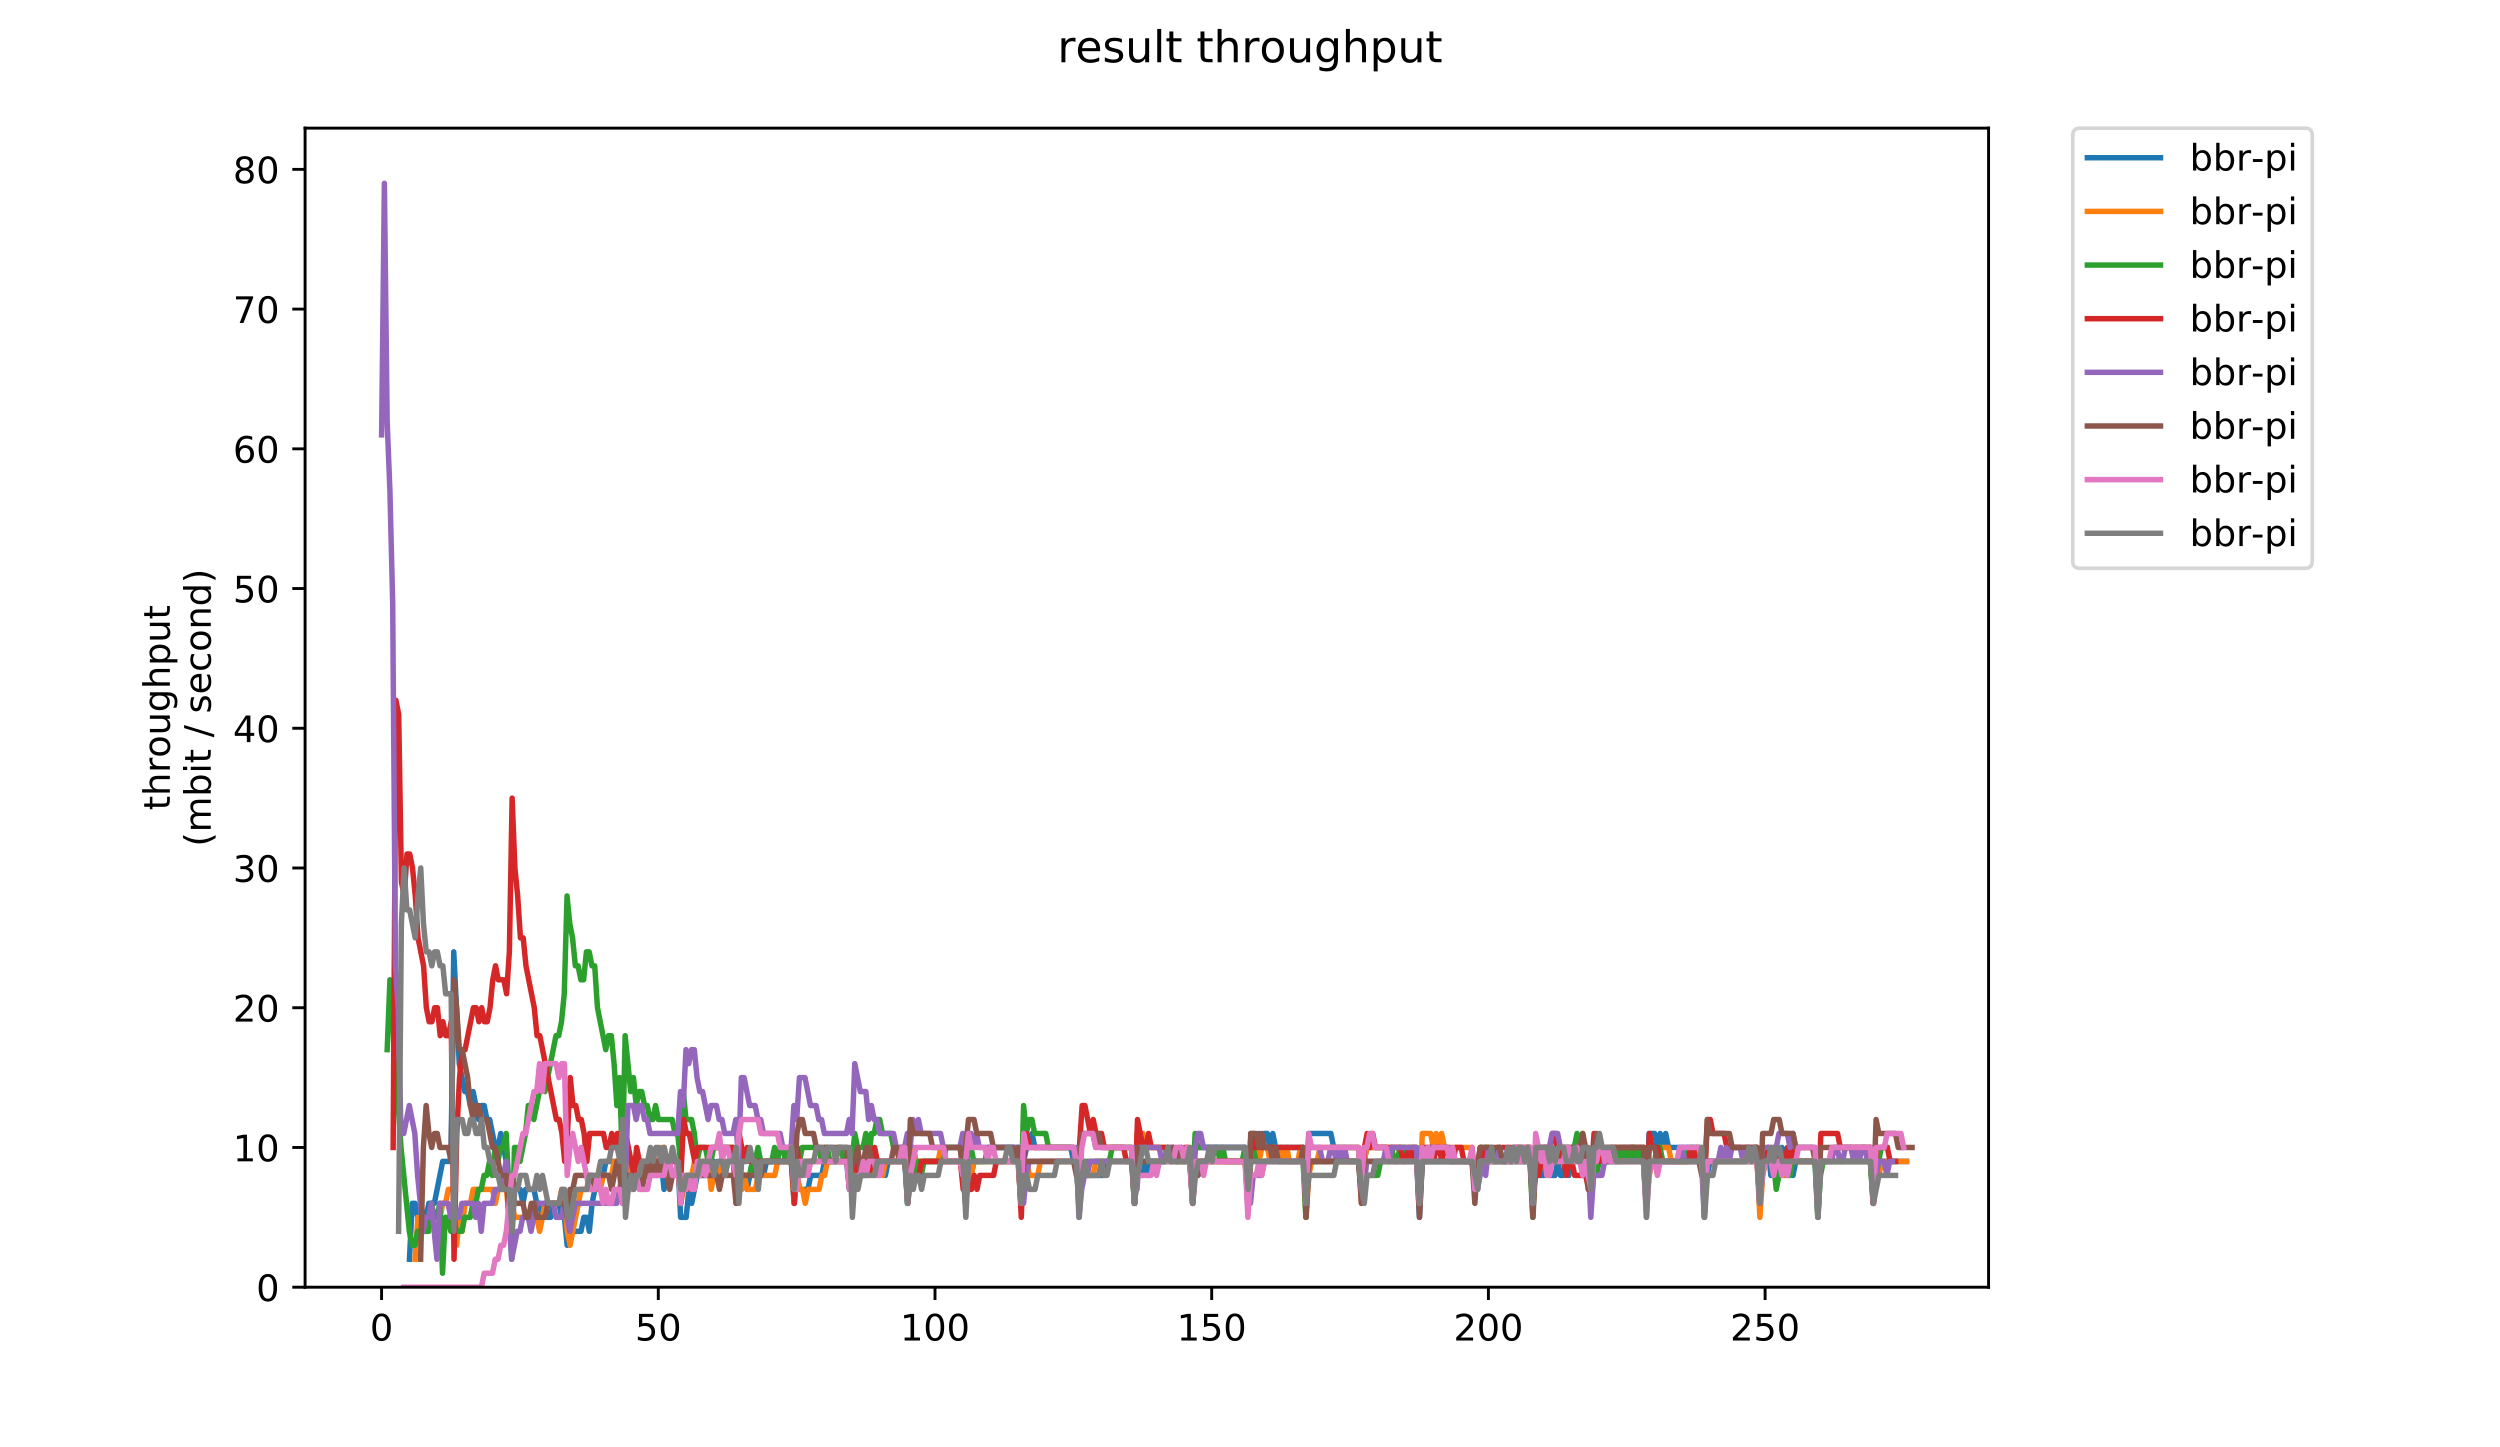 <?xml version="1.0" encoding="utf-8" standalone="no"?>
<!DOCTYPE svg PUBLIC "-//W3C//DTD SVG 1.1//EN"
  "http://www.w3.org/Graphics/SVG/1.1/DTD/svg11.dtd">
<!-- Created with matplotlib (https://matplotlib.org/) -->
<svg height="396pt" version="1.1" viewBox="0 0 684 396" width="684pt" xmlns="http://www.w3.org/2000/svg" xmlns:xlink="http://www.w3.org/1999/xlink">
 <defs>
  <style type="text/css">
*{stroke-linecap:butt;stroke-linejoin:round;}
  </style>
 </defs>
 <g id="figure_1">
  <g id="patch_1">
   <path d="M 0 396 
L 684 396 
L 684 0 
L 0 0 
z
" style="fill:#ffffff;"/>
  </g>
  <g id="axes_1">
   <g id="patch_2">
    <path d="M 83.472 352.174 
L 544.074 352.174 
L 544.074 35.062 
L 83.472 35.062 
z
" style="fill:#ffffff;"/>
   </g>
   <g id="matplotlib.axis_1">
    <g id="xtick_1">
     <g id="line2d_1">
      <defs>
       <path d="M 0 0 
L 0 3.5 
" id="mba6c257261" style="stroke:#000000;stroke-width:0.8;"/>
      </defs>
      <g>
       <use style="stroke:#000000;stroke-width:0.8;" x="104.401" xlink:href="#mba6c257261" y="352.174"/>
      </g>
     </g>
     <g id="text_1">
      <!-- 0 -->
      <defs>
       <path d="M 31.781 66.406 
Q 24.172 66.406 20.328 58.906 
Q 16.5 51.422 16.5 36.375 
Q 16.5 21.391 20.328 13.891 
Q 24.172 6.391 31.781 6.391 
Q 39.453 6.391 43.281 13.891 
Q 47.125 21.391 47.125 36.375 
Q 47.125 51.422 43.281 58.906 
Q 39.453 66.406 31.781 66.406 
z
M 31.781 74.219 
Q 44.047 74.219 50.516 64.516 
Q 56.984 54.828 56.984 36.375 
Q 56.984 17.969 50.516 8.266 
Q 44.047 -1.422 31.781 -1.422 
Q 19.531 -1.422 13.062 8.266 
Q 6.594 17.969 6.594 36.375 
Q 6.594 54.828 13.062 64.516 
Q 19.531 74.219 31.781 74.219 
z
" id="DejaVuSans-48"/>
      </defs>
      <g transform="translate(101.22 366.773)scale(0.1 -0.1)">
       <use xlink:href="#DejaVuSans-48"/>
      </g>
     </g>
    </g>
    <g id="xtick_2">
     <g id="line2d_2">
      <g>
       <use style="stroke:#000000;stroke-width:0.8;" x="180.108" xlink:href="#mba6c257261" y="352.174"/>
      </g>
     </g>
     <g id="text_2">
      <!-- 50 -->
      <defs>
       <path d="M 10.797 72.906 
L 49.516 72.906 
L 49.516 64.594 
L 19.828 64.594 
L 19.828 46.734 
Q 21.969 47.469 24.109 47.828 
Q 26.266 48.188 28.422 48.188 
Q 40.625 48.188 47.75 41.5 
Q 54.891 34.812 54.891 23.391 
Q 54.891 11.625 47.562 5.094 
Q 40.234 -1.422 26.906 -1.422 
Q 22.312 -1.422 17.547 -0.641 
Q 12.797 0.141 7.719 1.703 
L 7.719 11.625 
Q 12.109 9.234 16.797 8.062 
Q 21.484 6.891 26.703 6.891 
Q 35.156 6.891 40.078 11.328 
Q 45.016 15.766 45.016 23.391 
Q 45.016 31 40.078 35.438 
Q 35.156 39.891 26.703 39.891 
Q 22.75 39.891 18.812 39.016 
Q 14.891 38.141 10.797 36.281 
z
" id="DejaVuSans-53"/>
      </defs>
      <g transform="translate(173.745 366.773)scale(0.1 -0.1)">
       <use xlink:href="#DejaVuSans-53"/>
       <use x="63.623" xlink:href="#DejaVuSans-48"/>
      </g>
     </g>
    </g>
    <g id="xtick_3">
     <g id="line2d_3">
      <g>
       <use style="stroke:#000000;stroke-width:0.8;" x="255.814" xlink:href="#mba6c257261" y="352.174"/>
      </g>
     </g>
     <g id="text_3">
      <!-- 100 -->
      <defs>
       <path d="M 12.406 8.297 
L 28.516 8.297 
L 28.516 63.922 
L 10.984 60.406 
L 10.984 69.391 
L 28.422 72.906 
L 38.281 72.906 
L 38.281 8.297 
L 54.391 8.297 
L 54.391 0 
L 12.406 0 
z
" id="DejaVuSans-49"/>
      </defs>
      <g transform="translate(246.27 366.773)scale(0.1 -0.1)">
       <use xlink:href="#DejaVuSans-49"/>
       <use x="63.623" xlink:href="#DejaVuSans-48"/>
       <use x="127.246" xlink:href="#DejaVuSans-48"/>
      </g>
     </g>
    </g>
    <g id="xtick_4">
     <g id="line2d_4">
      <g>
       <use style="stroke:#000000;stroke-width:0.8;" x="331.52" xlink:href="#mba6c257261" y="352.174"/>
      </g>
     </g>
     <g id="text_4">
      <!-- 150 -->
      <g transform="translate(321.976 366.773)scale(0.1 -0.1)">
       <use xlink:href="#DejaVuSans-49"/>
       <use x="63.623" xlink:href="#DejaVuSans-53"/>
       <use x="127.246" xlink:href="#DejaVuSans-48"/>
      </g>
     </g>
    </g>
    <g id="xtick_5">
     <g id="line2d_5">
      <g>
       <use style="stroke:#000000;stroke-width:0.8;" x="407.227" xlink:href="#mba6c257261" y="352.174"/>
      </g>
     </g>
     <g id="text_5">
      <!-- 200 -->
      <defs>
       <path d="M 19.188 8.297 
L 53.609 8.297 
L 53.609 0 
L 7.328 0 
L 7.328 8.297 
Q 12.938 14.109 22.625 23.891 
Q 32.328 33.688 34.812 36.531 
Q 39.547 41.844 41.422 45.531 
Q 43.312 49.219 43.312 52.781 
Q 43.312 58.594 39.234 62.25 
Q 35.156 65.922 28.609 65.922 
Q 23.969 65.922 18.812 64.312 
Q 13.672 62.703 7.812 59.422 
L 7.812 69.391 
Q 13.766 71.781 18.938 73 
Q 24.125 74.219 28.422 74.219 
Q 39.75 74.219 46.484 68.547 
Q 53.219 62.891 53.219 53.422 
Q 53.219 48.922 51.531 44.891 
Q 49.859 40.875 45.406 35.406 
Q 44.188 33.984 37.641 27.219 
Q 31.109 20.453 19.188 8.297 
z
" id="DejaVuSans-50"/>
      </defs>
      <g transform="translate(397.683 366.773)scale(0.1 -0.1)">
       <use xlink:href="#DejaVuSans-50"/>
       <use x="63.623" xlink:href="#DejaVuSans-48"/>
       <use x="127.246" xlink:href="#DejaVuSans-48"/>
      </g>
     </g>
    </g>
    <g id="xtick_6">
     <g id="line2d_6">
      <g>
       <use style="stroke:#000000;stroke-width:0.8;" x="482.933" xlink:href="#mba6c257261" y="352.174"/>
      </g>
     </g>
     <g id="text_6">
      <!-- 250 -->
      <g transform="translate(473.389 366.773)scale(0.1 -0.1)">
       <use xlink:href="#DejaVuSans-50"/>
       <use x="63.623" xlink:href="#DejaVuSans-53"/>
       <use x="127.246" xlink:href="#DejaVuSans-48"/>
      </g>
     </g>
    </g>
   </g>
   <g id="matplotlib.axis_2">
    <g id="ytick_1">
     <g id="line2d_7">
      <defs>
       <path d="M 0 0 
L -3.5 0 
" id="md45efd4e77" style="stroke:#000000;stroke-width:0.8;"/>
      </defs>
      <g>
       <use style="stroke:#000000;stroke-width:0.8;" x="83.472" xlink:href="#md45efd4e77" y="352.174"/>
      </g>
     </g>
     <g id="text_7">
      <!-- 0 -->
      <g transform="translate(70.11 355.973)scale(0.1 -0.1)">
       <use xlink:href="#DejaVuSans-48"/>
      </g>
     </g>
    </g>
    <g id="ytick_2">
     <g id="line2d_8">
      <g>
       <use style="stroke:#000000;stroke-width:0.8;" x="83.472" xlink:href="#md45efd4e77" y="313.945"/>
      </g>
     </g>
     <g id="text_8">
      <!-- 10 -->
      <g transform="translate(63.747 317.744)scale(0.1 -0.1)">
       <use xlink:href="#DejaVuSans-49"/>
       <use x="63.623" xlink:href="#DejaVuSans-48"/>
      </g>
     </g>
    </g>
    <g id="ytick_3">
     <g id="line2d_9">
      <g>
       <use style="stroke:#000000;stroke-width:0.8;" x="83.472" xlink:href="#md45efd4e77" y="275.716"/>
      </g>
     </g>
     <g id="text_9">
      <!-- 20 -->
      <g transform="translate(63.747 279.515)scale(0.1 -0.1)">
       <use xlink:href="#DejaVuSans-50"/>
       <use x="63.623" xlink:href="#DejaVuSans-48"/>
      </g>
     </g>
    </g>
    <g id="ytick_4">
     <g id="line2d_10">
      <g>
       <use style="stroke:#000000;stroke-width:0.8;" x="83.472" xlink:href="#md45efd4e77" y="237.486"/>
      </g>
     </g>
     <g id="text_10">
      <!-- 30 -->
      <defs>
       <path d="M 40.578 39.312 
Q 47.656 37.797 51.625 33 
Q 55.609 28.219 55.609 21.188 
Q 55.609 10.406 48.188 4.484 
Q 40.766 -1.422 27.094 -1.422 
Q 22.516 -1.422 17.656 -0.516 
Q 12.797 0.391 7.625 2.203 
L 7.625 11.719 
Q 11.719 9.328 16.594 8.109 
Q 21.484 6.891 26.812 6.891 
Q 36.078 6.891 40.938 10.547 
Q 45.797 14.203 45.797 21.188 
Q 45.797 27.641 41.281 31.266 
Q 36.766 34.906 28.719 34.906 
L 20.219 34.906 
L 20.219 43.016 
L 29.109 43.016 
Q 36.375 43.016 40.234 45.922 
Q 44.094 48.828 44.094 54.297 
Q 44.094 59.906 40.109 62.906 
Q 36.141 65.922 28.719 65.922 
Q 24.656 65.922 20.016 65.031 
Q 15.375 64.156 9.812 62.312 
L 9.812 71.094 
Q 15.438 72.656 20.344 73.438 
Q 25.25 74.219 29.594 74.219 
Q 40.828 74.219 47.359 69.109 
Q 53.906 64.016 53.906 55.328 
Q 53.906 49.266 50.438 45.094 
Q 46.969 40.922 40.578 39.312 
z
" id="DejaVuSans-51"/>
      </defs>
      <g transform="translate(63.747 241.286)scale(0.1 -0.1)">
       <use xlink:href="#DejaVuSans-51"/>
       <use x="63.623" xlink:href="#DejaVuSans-48"/>
      </g>
     </g>
    </g>
    <g id="ytick_5">
     <g id="line2d_11">
      <g>
       <use style="stroke:#000000;stroke-width:0.8;" x="83.472" xlink:href="#md45efd4e77" y="199.257"/>
      </g>
     </g>
     <g id="text_11">
      <!-- 40 -->
      <defs>
       <path d="M 37.797 64.312 
L 12.891 25.391 
L 37.797 25.391 
z
M 35.203 72.906 
L 47.609 72.906 
L 47.609 25.391 
L 58.016 25.391 
L 58.016 17.188 
L 47.609 17.188 
L 47.609 0 
L 37.797 0 
L 37.797 17.188 
L 4.891 17.188 
L 4.891 26.703 
z
" id="DejaVuSans-52"/>
      </defs>
      <g transform="translate(63.747 203.056)scale(0.1 -0.1)">
       <use xlink:href="#DejaVuSans-52"/>
       <use x="63.623" xlink:href="#DejaVuSans-48"/>
      </g>
     </g>
    </g>
    <g id="ytick_6">
     <g id="line2d_12">
      <g>
       <use style="stroke:#000000;stroke-width:0.8;" x="83.472" xlink:href="#md45efd4e77" y="161.028"/>
      </g>
     </g>
     <g id="text_12">
      <!-- 50 -->
      <g transform="translate(63.747 164.827)scale(0.1 -0.1)">
       <use xlink:href="#DejaVuSans-53"/>
       <use x="63.623" xlink:href="#DejaVuSans-48"/>
      </g>
     </g>
    </g>
    <g id="ytick_7">
     <g id="line2d_13">
      <g>
       <use style="stroke:#000000;stroke-width:0.8;" x="83.472" xlink:href="#md45efd4e77" y="122.799"/>
      </g>
     </g>
     <g id="text_13">
      <!-- 60 -->
      <defs>
       <path d="M 33.016 40.375 
Q 26.375 40.375 22.484 35.828 
Q 18.609 31.297 18.609 23.391 
Q 18.609 15.531 22.484 10.953 
Q 26.375 6.391 33.016 6.391 
Q 39.656 6.391 43.531 10.953 
Q 47.406 15.531 47.406 23.391 
Q 47.406 31.297 43.531 35.828 
Q 39.656 40.375 33.016 40.375 
z
M 52.594 71.297 
L 52.594 62.312 
Q 48.875 64.062 45.094 64.984 
Q 41.312 65.922 37.594 65.922 
Q 27.828 65.922 22.672 59.328 
Q 17.531 52.734 16.797 39.406 
Q 19.672 43.656 24.016 45.922 
Q 28.375 48.188 33.594 48.188 
Q 44.578 48.188 50.953 41.516 
Q 57.328 34.859 57.328 23.391 
Q 57.328 12.156 50.688 5.359 
Q 44.047 -1.422 33.016 -1.422 
Q 20.359 -1.422 13.672 8.266 
Q 6.984 17.969 6.984 36.375 
Q 6.984 53.656 15.188 63.938 
Q 23.391 74.219 37.203 74.219 
Q 40.922 74.219 44.703 73.484 
Q 48.484 72.75 52.594 71.297 
z
" id="DejaVuSans-54"/>
      </defs>
      <g transform="translate(63.747 126.598)scale(0.1 -0.1)">
       <use xlink:href="#DejaVuSans-54"/>
       <use x="63.623" xlink:href="#DejaVuSans-48"/>
      </g>
     </g>
    </g>
    <g id="ytick_8">
     <g id="line2d_14">
      <g>
       <use style="stroke:#000000;stroke-width:0.8;" x="83.472" xlink:href="#md45efd4e77" y="84.569"/>
      </g>
     </g>
     <g id="text_14">
      <!-- 70 -->
      <defs>
       <path d="M 8.203 72.906 
L 55.078 72.906 
L 55.078 68.703 
L 28.609 0 
L 18.312 0 
L 43.219 64.594 
L 8.203 64.594 
z
" id="DejaVuSans-55"/>
      </defs>
      <g transform="translate(63.747 88.369)scale(0.1 -0.1)">
       <use xlink:href="#DejaVuSans-55"/>
       <use x="63.623" xlink:href="#DejaVuSans-48"/>
      </g>
     </g>
    </g>
    <g id="ytick_9">
     <g id="line2d_15">
      <g>
       <use style="stroke:#000000;stroke-width:0.8;" x="83.472" xlink:href="#md45efd4e77" y="46.34"/>
      </g>
     </g>
     <g id="text_15">
      <!-- 80 -->
      <defs>
       <path d="M 31.781 34.625 
Q 24.75 34.625 20.719 30.859 
Q 16.703 27.094 16.703 20.516 
Q 16.703 13.922 20.719 10.156 
Q 24.75 6.391 31.781 6.391 
Q 38.812 6.391 42.859 10.172 
Q 46.922 13.969 46.922 20.516 
Q 46.922 27.094 42.891 30.859 
Q 38.875 34.625 31.781 34.625 
z
M 21.922 38.812 
Q 15.578 40.375 12.031 44.719 
Q 8.5 49.078 8.5 55.328 
Q 8.5 64.062 14.719 69.141 
Q 20.953 74.219 31.781 74.219 
Q 42.672 74.219 48.875 69.141 
Q 55.078 64.062 55.078 55.328 
Q 55.078 49.078 51.531 44.719 
Q 48 40.375 41.703 38.812 
Q 48.828 37.156 52.797 32.312 
Q 56.781 27.484 56.781 20.516 
Q 56.781 9.906 50.312 4.234 
Q 43.844 -1.422 31.781 -1.422 
Q 19.734 -1.422 13.25 4.234 
Q 6.781 9.906 6.781 20.516 
Q 6.781 27.484 10.781 32.312 
Q 14.797 37.156 21.922 38.812 
z
M 18.312 54.391 
Q 18.312 48.734 21.844 45.562 
Q 25.391 42.391 31.781 42.391 
Q 38.141 42.391 41.719 45.562 
Q 45.312 48.734 45.312 54.391 
Q 45.312 60.062 41.719 63.234 
Q 38.141 66.406 31.781 66.406 
Q 25.391 66.406 21.844 63.234 
Q 18.312 60.062 18.312 54.391 
z
" id="DejaVuSans-56"/>
      </defs>
      <g transform="translate(63.747 50.139)scale(0.1 -0.1)">
       <use xlink:href="#DejaVuSans-56"/>
       <use x="63.623" xlink:href="#DejaVuSans-48"/>
      </g>
     </g>
    </g>
    <g id="text_16">
     <!-- throughput -->
     <defs>
      <path d="M 18.312 70.219 
L 18.312 54.688 
L 36.812 54.688 
L 36.812 47.703 
L 18.312 47.703 
L 18.312 18.016 
Q 18.312 11.328 20.141 9.422 
Q 21.969 7.516 27.594 7.516 
L 36.812 7.516 
L 36.812 0 
L 27.594 0 
Q 17.188 0 13.234 3.875 
Q 9.281 7.766 9.281 18.016 
L 9.281 47.703 
L 2.688 47.703 
L 2.688 54.688 
L 9.281 54.688 
L 9.281 70.219 
z
" id="DejaVuSans-116"/>
      <path d="M 54.891 33.016 
L 54.891 0 
L 45.906 0 
L 45.906 32.719 
Q 45.906 40.484 42.875 44.328 
Q 39.844 48.188 33.797 48.188 
Q 26.516 48.188 22.312 43.547 
Q 18.109 38.922 18.109 30.906 
L 18.109 0 
L 9.078 0 
L 9.078 75.984 
L 18.109 75.984 
L 18.109 46.188 
Q 21.344 51.125 25.703 53.562 
Q 30.078 56 35.797 56 
Q 45.219 56 50.047 50.172 
Q 54.891 44.344 54.891 33.016 
z
" id="DejaVuSans-104"/>
      <path d="M 41.109 46.297 
Q 39.594 47.172 37.812 47.578 
Q 36.031 48 33.891 48 
Q 26.266 48 22.188 43.047 
Q 18.109 38.094 18.109 28.812 
L 18.109 0 
L 9.078 0 
L 9.078 54.688 
L 18.109 54.688 
L 18.109 46.188 
Q 20.953 51.172 25.484 53.578 
Q 30.031 56 36.531 56 
Q 37.453 56 38.578 55.875 
Q 39.703 55.766 41.062 55.516 
z
" id="DejaVuSans-114"/>
      <path d="M 30.609 48.391 
Q 23.391 48.391 19.188 42.75 
Q 14.984 37.109 14.984 27.297 
Q 14.984 17.484 19.156 11.844 
Q 23.344 6.203 30.609 6.203 
Q 37.797 6.203 41.984 11.859 
Q 46.188 17.531 46.188 27.297 
Q 46.188 37.016 41.984 42.703 
Q 37.797 48.391 30.609 48.391 
z
M 30.609 56 
Q 42.328 56 49.016 48.375 
Q 55.719 40.766 55.719 27.297 
Q 55.719 13.875 49.016 6.219 
Q 42.328 -1.422 30.609 -1.422 
Q 18.844 -1.422 12.172 6.219 
Q 5.516 13.875 5.516 27.297 
Q 5.516 40.766 12.172 48.375 
Q 18.844 56 30.609 56 
z
" id="DejaVuSans-111"/>
      <path d="M 8.5 21.578 
L 8.5 54.688 
L 17.484 54.688 
L 17.484 21.922 
Q 17.484 14.156 20.5 10.266 
Q 23.531 6.391 29.594 6.391 
Q 36.859 6.391 41.078 11.031 
Q 45.312 15.672 45.312 23.688 
L 45.312 54.688 
L 54.297 54.688 
L 54.297 0 
L 45.312 0 
L 45.312 8.406 
Q 42.047 3.422 37.719 1 
Q 33.406 -1.422 27.688 -1.422 
Q 18.266 -1.422 13.375 4.438 
Q 8.5 10.297 8.5 21.578 
z
M 31.109 56 
z
" id="DejaVuSans-117"/>
      <path d="M 45.406 27.984 
Q 45.406 37.75 41.375 43.109 
Q 37.359 48.484 30.078 48.484 
Q 22.859 48.484 18.828 43.109 
Q 14.797 37.75 14.797 27.984 
Q 14.797 18.266 18.828 12.891 
Q 22.859 7.516 30.078 7.516 
Q 37.359 7.516 41.375 12.891 
Q 45.406 18.266 45.406 27.984 
z
M 54.391 6.781 
Q 54.391 -7.172 48.188 -13.984 
Q 42 -20.797 29.203 -20.797 
Q 24.469 -20.797 20.266 -20.094 
Q 16.062 -19.391 12.109 -17.922 
L 12.109 -9.188 
Q 16.062 -11.328 19.922 -12.344 
Q 23.781 -13.375 27.781 -13.375 
Q 36.625 -13.375 41.016 -8.766 
Q 45.406 -4.156 45.406 5.172 
L 45.406 9.625 
Q 42.625 4.781 38.281 2.391 
Q 33.938 0 27.875 0 
Q 17.828 0 11.672 7.656 
Q 5.516 15.328 5.516 27.984 
Q 5.516 40.672 11.672 48.328 
Q 17.828 56 27.875 56 
Q 33.938 56 38.281 53.609 
Q 42.625 51.219 45.406 46.391 
L 45.406 54.688 
L 54.391 54.688 
z
" id="DejaVuSans-103"/>
      <path d="M 18.109 8.203 
L 18.109 -20.797 
L 9.078 -20.797 
L 9.078 54.688 
L 18.109 54.688 
L 18.109 46.391 
Q 20.953 51.266 25.266 53.625 
Q 29.594 56 35.594 56 
Q 45.562 56 51.781 48.094 
Q 58.016 40.188 58.016 27.297 
Q 58.016 14.406 51.781 6.484 
Q 45.562 -1.422 35.594 -1.422 
Q 29.594 -1.422 25.266 0.953 
Q 20.953 3.328 18.109 8.203 
z
M 48.688 27.297 
Q 48.688 37.203 44.609 42.844 
Q 40.531 48.484 33.406 48.484 
Q 26.266 48.484 22.188 42.844 
Q 18.109 37.203 18.109 27.297 
Q 18.109 17.391 22.188 11.75 
Q 26.266 6.109 33.406 6.109 
Q 40.531 6.109 44.609 11.75 
Q 48.688 17.391 48.688 27.297 
z
" id="DejaVuSans-112"/>
     </defs>
     <g transform="translate(46.47 221.675)rotate(-90)scale(0.1 -0.1)">
      <use xlink:href="#DejaVuSans-116"/>
      <use x="39.209" xlink:href="#DejaVuSans-104"/>
      <use x="102.588" xlink:href="#DejaVuSans-114"/>
      <use x="143.67" xlink:href="#DejaVuSans-111"/>
      <use x="204.852" xlink:href="#DejaVuSans-117"/>
      <use x="268.23" xlink:href="#DejaVuSans-103"/>
      <use x="331.707" xlink:href="#DejaVuSans-104"/>
      <use x="395.086" xlink:href="#DejaVuSans-112"/>
      <use x="458.562" xlink:href="#DejaVuSans-117"/>
      <use x="521.941" xlink:href="#DejaVuSans-116"/>
     </g>
     <!-- (mbit / second) -->
     <defs>
      <path d="M 31 75.875 
Q 24.469 64.656 21.281 53.656 
Q 18.109 42.672 18.109 31.391 
Q 18.109 20.125 21.312 9.062 
Q 24.516 -2 31 -13.188 
L 23.188 -13.188 
Q 15.875 -1.703 12.234 9.375 
Q 8.594 20.453 8.594 31.391 
Q 8.594 42.281 12.203 53.312 
Q 15.828 64.359 23.188 75.875 
z
" id="DejaVuSans-40"/>
      <path d="M 52 44.188 
Q 55.375 50.25 60.062 53.125 
Q 64.75 56 71.094 56 
Q 79.641 56 84.281 50.016 
Q 88.922 44.047 88.922 33.016 
L 88.922 0 
L 79.891 0 
L 79.891 32.719 
Q 79.891 40.578 77.094 44.375 
Q 74.312 48.188 68.609 48.188 
Q 61.625 48.188 57.562 43.547 
Q 53.516 38.922 53.516 30.906 
L 53.516 0 
L 44.484 0 
L 44.484 32.719 
Q 44.484 40.625 41.703 44.406 
Q 38.922 48.188 33.109 48.188 
Q 26.219 48.188 22.156 43.531 
Q 18.109 38.875 18.109 30.906 
L 18.109 0 
L 9.078 0 
L 9.078 54.688 
L 18.109 54.688 
L 18.109 46.188 
Q 21.188 51.219 25.484 53.609 
Q 29.781 56 35.688 56 
Q 41.656 56 45.828 52.969 
Q 50 49.953 52 44.188 
z
" id="DejaVuSans-109"/>
      <path d="M 48.688 27.297 
Q 48.688 37.203 44.609 42.844 
Q 40.531 48.484 33.406 48.484 
Q 26.266 48.484 22.188 42.844 
Q 18.109 37.203 18.109 27.297 
Q 18.109 17.391 22.188 11.75 
Q 26.266 6.109 33.406 6.109 
Q 40.531 6.109 44.609 11.75 
Q 48.688 17.391 48.688 27.297 
z
M 18.109 46.391 
Q 20.953 51.266 25.266 53.625 
Q 29.594 56 35.594 56 
Q 45.562 56 51.781 48.094 
Q 58.016 40.188 58.016 27.297 
Q 58.016 14.406 51.781 6.484 
Q 45.562 -1.422 35.594 -1.422 
Q 29.594 -1.422 25.266 0.953 
Q 20.953 3.328 18.109 8.203 
L 18.109 0 
L 9.078 0 
L 9.078 75.984 
L 18.109 75.984 
z
" id="DejaVuSans-98"/>
      <path d="M 9.422 54.688 
L 18.406 54.688 
L 18.406 0 
L 9.422 0 
z
M 9.422 75.984 
L 18.406 75.984 
L 18.406 64.594 
L 9.422 64.594 
z
" id="DejaVuSans-105"/>
      <path id="DejaVuSans-32"/>
      <path d="M 25.391 72.906 
L 33.688 72.906 
L 8.297 -9.281 
L 0 -9.281 
z
" id="DejaVuSans-47"/>
      <path d="M 44.281 53.078 
L 44.281 44.578 
Q 40.484 46.531 36.375 47.5 
Q 32.281 48.484 27.875 48.484 
Q 21.188 48.484 17.844 46.438 
Q 14.5 44.391 14.5 40.281 
Q 14.5 37.156 16.891 35.375 
Q 19.281 33.594 26.516 31.984 
L 29.594 31.297 
Q 39.156 29.25 43.188 25.516 
Q 47.219 21.781 47.219 15.094 
Q 47.219 7.469 41.188 3.016 
Q 35.156 -1.422 24.609 -1.422 
Q 20.219 -1.422 15.453 -0.562 
Q 10.688 0.297 5.422 2 
L 5.422 11.281 
Q 10.406 8.688 15.234 7.391 
Q 20.062 6.109 24.812 6.109 
Q 31.156 6.109 34.562 8.281 
Q 37.984 10.453 37.984 14.406 
Q 37.984 18.062 35.516 20.016 
Q 33.062 21.969 24.703 23.781 
L 21.578 24.516 
Q 13.234 26.266 9.516 29.906 
Q 5.812 33.547 5.812 39.891 
Q 5.812 47.609 11.281 51.797 
Q 16.75 56 26.812 56 
Q 31.781 56 36.172 55.266 
Q 40.578 54.547 44.281 53.078 
z
" id="DejaVuSans-115"/>
      <path d="M 56.203 29.594 
L 56.203 25.203 
L 14.891 25.203 
Q 15.484 15.922 20.484 11.062 
Q 25.484 6.203 34.422 6.203 
Q 39.594 6.203 44.453 7.469 
Q 49.312 8.734 54.109 11.281 
L 54.109 2.781 
Q 49.266 0.734 44.188 -0.344 
Q 39.109 -1.422 33.891 -1.422 
Q 20.797 -1.422 13.156 6.188 
Q 5.516 13.812 5.516 26.812 
Q 5.516 40.234 12.766 48.109 
Q 20.016 56 32.328 56 
Q 43.359 56 49.781 48.891 
Q 56.203 41.797 56.203 29.594 
z
M 47.219 32.234 
Q 47.125 39.594 43.094 43.984 
Q 39.062 48.391 32.422 48.391 
Q 24.906 48.391 20.391 44.141 
Q 15.875 39.891 15.188 32.172 
z
" id="DejaVuSans-101"/>
      <path d="M 48.781 52.594 
L 48.781 44.188 
Q 44.969 46.297 41.141 47.344 
Q 37.312 48.391 33.406 48.391 
Q 24.656 48.391 19.812 42.844 
Q 14.984 37.312 14.984 27.297 
Q 14.984 17.281 19.812 11.734 
Q 24.656 6.203 33.406 6.203 
Q 37.312 6.203 41.141 7.25 
Q 44.969 8.297 48.781 10.406 
L 48.781 2.094 
Q 45.016 0.344 40.984 -0.531 
Q 36.969 -1.422 32.422 -1.422 
Q 20.062 -1.422 12.781 6.344 
Q 5.516 14.109 5.516 27.297 
Q 5.516 40.672 12.859 48.328 
Q 20.219 56 33.016 56 
Q 37.156 56 41.109 55.141 
Q 45.062 54.297 48.781 52.594 
z
" id="DejaVuSans-99"/>
      <path d="M 54.891 33.016 
L 54.891 0 
L 45.906 0 
L 45.906 32.719 
Q 45.906 40.484 42.875 44.328 
Q 39.844 48.188 33.797 48.188 
Q 26.516 48.188 22.312 43.547 
Q 18.109 38.922 18.109 30.906 
L 18.109 0 
L 9.078 0 
L 9.078 54.688 
L 18.109 54.688 
L 18.109 46.188 
Q 21.344 51.125 25.703 53.562 
Q 30.078 56 35.797 56 
Q 45.219 56 50.047 50.172 
Q 54.891 44.344 54.891 33.016 
z
" id="DejaVuSans-110"/>
      <path d="M 45.406 46.391 
L 45.406 75.984 
L 54.391 75.984 
L 54.391 0 
L 45.406 0 
L 45.406 8.203 
Q 42.578 3.328 38.25 0.953 
Q 33.938 -1.422 27.875 -1.422 
Q 17.969 -1.422 11.734 6.484 
Q 5.516 14.406 5.516 27.297 
Q 5.516 40.188 11.734 48.094 
Q 17.969 56 27.875 56 
Q 33.938 56 38.25 53.625 
Q 42.578 51.266 45.406 46.391 
z
M 14.797 27.297 
Q 14.797 17.391 18.875 11.75 
Q 22.953 6.109 30.078 6.109 
Q 37.203 6.109 41.297 11.75 
Q 45.406 17.391 45.406 27.297 
Q 45.406 37.203 41.297 42.844 
Q 37.203 48.484 30.078 48.484 
Q 22.953 48.484 18.875 42.844 
Q 14.797 37.203 14.797 27.297 
z
" id="DejaVuSans-100"/>
      <path d="M 8.016 75.875 
L 15.828 75.875 
Q 23.141 64.359 26.781 53.312 
Q 30.422 42.281 30.422 31.391 
Q 30.422 20.453 26.781 9.375 
Q 23.141 -1.703 15.828 -13.188 
L 8.016 -13.188 
Q 14.5 -2 17.703 9.062 
Q 20.906 20.125 20.906 31.391 
Q 20.906 42.672 17.703 53.656 
Q 14.5 64.656 8.016 75.875 
z
" id="DejaVuSans-41"/>
     </defs>
     <g transform="translate(57.668 231.609)rotate(-90)scale(0.1 -0.1)">
      <use xlink:href="#DejaVuSans-40"/>
      <use x="39.014" xlink:href="#DejaVuSans-109"/>
      <use x="136.426" xlink:href="#DejaVuSans-98"/>
      <use x="199.902" xlink:href="#DejaVuSans-105"/>
      <use x="227.686" xlink:href="#DejaVuSans-116"/>
      <use x="266.895" xlink:href="#DejaVuSans-32"/>
      <use x="298.682" xlink:href="#DejaVuSans-47"/>
      <use x="332.373" xlink:href="#DejaVuSans-32"/>
      <use x="364.16" xlink:href="#DejaVuSans-115"/>
      <use x="416.26" xlink:href="#DejaVuSans-101"/>
      <use x="477.783" xlink:href="#DejaVuSans-99"/>
      <use x="532.764" xlink:href="#DejaVuSans-111"/>
      <use x="593.945" xlink:href="#DejaVuSans-110"/>
      <use x="657.324" xlink:href="#DejaVuSans-100"/>
      <use x="720.801" xlink:href="#DejaVuSans-41"/>
     </g>
    </g>
   </g>
   <g id="line2d_16">
    <path clip-path="url(#p9c76faa0dd)" d="M 112.028 344.528 
L 112.785 329.237 
L 113.542 329.237 
L 114.299 333.06 
L 115.056 329.237 
L 115.813 333.06 
L 116.57 333.06 
L 117.327 329.237 
L 118.841 329.237 
L 121.113 317.768 
L 123.384 317.768 
L 124.141 260.424 
L 125.655 291.007 
L 127.169 298.653 
L 127.926 298.653 
L 128.683 302.476 
L 129.44 298.653 
L 130.954 306.299 
L 131.712 302.476 
L 132.469 302.476 
L 133.226 306.299 
L 133.983 306.299 
L 135.497 313.945 
L 136.254 313.945 
L 137.011 310.122 
L 138.525 317.768 
L 139.282 329.237 
L 140.039 321.591 
L 140.796 325.414 
L 142.31 325.414 
L 143.067 329.237 
L 143.825 325.414 
L 146.096 325.414 
L 146.853 329.237 
L 147.61 329.237 
L 148.367 333.06 
L 149.124 329.237 
L 149.881 333.06 
L 150.638 333.06 
L 151.395 329.237 
L 152.909 329.237 
L 153.666 333.06 
L 154.423 333.06 
L 155.18 340.705 
L 155.938 336.882 
L 158.966 336.882 
L 159.723 333.06 
L 160.48 333.06 
L 161.237 336.882 
L 161.994 329.237 
L 163.508 321.591 
L 165.022 321.591 
L 165.779 317.768 
L 169.565 317.768 
L 170.322 325.414 
L 171.079 317.768 
L 171.836 325.414 
L 173.35 317.768 
L 174.107 317.768 
L 174.864 321.591 
L 177.892 321.591 
L 178.649 317.768 
L 179.406 321.591 
L 180.164 321.591 
L 180.921 317.768 
L 181.678 325.414 
L 183.192 317.768 
L 185.463 317.768 
L 186.22 333.06 
L 187.734 333.06 
L 188.491 325.414 
L 189.248 329.237 
L 190.762 321.591 
L 193.034 321.591 
L 193.791 317.768 
L 195.305 317.768 
L 196.062 321.591 
L 196.819 317.768 
L 197.576 321.591 
L 198.333 317.768 
L 200.604 317.768 
L 201.361 325.414 
L 202.118 321.591 
L 202.875 325.414 
L 203.633 321.591 
L 204.39 325.414 
L 205.904 317.768 
L 206.661 321.591 
L 208.932 321.591 
L 209.689 317.768 
L 216.503 317.768 
L 217.26 329.237 
L 218.017 321.591 
L 218.774 325.414 
L 221.045 325.414 
L 221.802 321.591 
L 224.83 321.591 
L 225.587 317.768 
L 231.644 317.768 
L 232.401 325.414 
L 233.915 325.414 
L 235.429 317.768 
L 236.186 321.591 
L 236.943 321.591 
L 237.7 317.768 
L 239.972 317.768 
L 240.729 321.591 
L 241.486 317.768 
L 242.243 321.591 
L 243 317.768 
L 247.542 317.768 
L 248.299 329.237 
L 249.056 313.945 
L 249.813 313.945 
L 250.57 317.768 
L 262.683 317.768 
L 263.441 321.591 
L 264.198 329.237 
L 264.955 321.591 
L 265.712 321.591 
L 266.469 317.768 
L 269.497 317.768 
L 270.254 313.945 
L 278.582 313.945 
L 279.339 329.237 
L 280.096 317.768 
L 280.853 313.945 
L 281.61 313.945 
L 282.367 310.122 
L 283.124 313.945 
L 292.966 313.945 
L 293.723 317.768 
L 294.48 317.768 
L 295.237 329.237 
L 295.994 321.591 
L 302.051 321.591 
L 302.808 317.768 
L 309.621 317.768 
L 310.378 329.237 
L 311.136 321.591 
L 312.65 321.591 
L 313.407 317.768 
L 314.164 321.591 
L 314.921 317.768 
L 325.52 317.768 
L 326.277 329.237 
L 327.034 313.945 
L 340.661 313.945 
L 341.418 329.237 
L 342.175 313.945 
L 342.932 310.122 
L 343.689 313.945 
L 344.446 310.122 
L 345.203 313.945 
L 345.96 310.122 
L 346.717 310.122 
L 347.475 313.945 
L 348.232 310.122 
L 348.989 313.945 
L 356.559 313.945 
L 357.316 325.414 
L 358.073 310.122 
L 364.13 310.122 
L 364.887 313.945 
L 371.701 313.945 
L 372.458 325.414 
L 373.215 317.768 
L 373.972 313.945 
L 379.271 313.945 
L 380.028 317.768 
L 387.599 317.768 
L 388.356 333.06 
L 389.113 317.768 
L 402.74 317.768 
L 403.497 325.414 
L 405.011 317.768 
L 418.639 317.768 
L 419.396 329.237 
L 420.153 317.768 
L 420.91 321.591 
L 422.424 321.591 
L 423.181 317.768 
L 423.938 321.591 
L 425.452 321.591 
L 426.209 317.768 
L 426.966 321.591 
L 427.723 321.591 
L 428.48 317.768 
L 429.237 321.591 
L 429.994 317.768 
L 433.023 317.768 
L 433.78 313.945 
L 434.537 321.591 
L 435.294 325.414 
L 436.051 317.768 
L 436.808 317.768 
L 437.565 313.945 
L 438.322 317.768 
L 443.622 317.768 
L 444.379 313.945 
L 445.136 317.768 
L 445.893 313.945 
L 446.65 313.945 
L 447.407 317.768 
L 448.164 313.945 
L 448.921 317.768 
L 449.678 313.945 
L 450.435 329.237 
L 451.192 310.122 
L 452.706 310.122 
L 453.463 313.945 
L 454.22 310.122 
L 454.978 313.945 
L 455.735 310.122 
L 456.492 313.945 
L 464.819 313.945 
L 465.576 317.768 
L 466.333 329.237 
L 467.091 321.591 
L 467.848 317.768 
L 480.718 317.768 
L 481.475 329.237 
L 482.232 317.768 
L 482.989 317.768 
L 483.746 313.945 
L 484.503 321.591 
L 485.26 317.768 
L 486.017 317.768 
L 486.774 321.591 
L 487.531 313.945 
L 488.288 321.591 
L 489.045 313.945 
L 490.56 321.591 
L 491.317 317.768 
L 496.616 317.768 
L 497.373 333.06 
L 498.13 317.768 
L 511.757 317.768 
L 512.514 329.237 
L 513.271 321.591 
L 514.028 317.768 
L 521.599 317.768 
L 521.599 317.768 
" style="fill:none;stroke:#1f77b4;stroke-linecap:square;stroke-width:1.5;"/>
   </g>
   <g id="line2d_17">
    <path clip-path="url(#p9c76faa0dd)" d="M 113.568 344.528 
L 114.325 333.06 
L 115.082 336.882 
L 116.596 336.882 
L 117.353 333.06 
L 120.381 333.06 
L 121.138 329.237 
L 121.895 329.237 
L 122.652 325.414 
L 124.167 325.414 
L 124.924 340.705 
L 125.681 333.06 
L 126.438 336.882 
L 127.195 329.237 
L 128.709 329.237 
L 129.466 325.414 
L 134.766 325.414 
L 135.523 329.237 
L 136.28 325.414 
L 138.551 325.414 
L 139.308 333.06 
L 140.065 329.237 
L 140.822 333.06 
L 146.879 333.06 
L 147.636 336.882 
L 149.15 329.237 
L 152.935 329.237 
L 153.692 325.414 
L 154.449 329.237 
L 155.206 336.882 
L 155.963 340.705 
L 158.992 325.414 
L 164.291 325.414 
L 165.048 321.591 
L 167.319 321.591 
L 168.076 317.768 
L 169.59 317.768 
L 170.347 321.591 
L 171.105 317.768 
L 171.862 321.591 
L 172.619 317.768 
L 173.376 317.768 
L 174.133 321.591 
L 174.89 321.591 
L 175.647 317.768 
L 176.404 321.591 
L 177.161 317.768 
L 180.189 317.768 
L 180.946 313.945 
L 181.703 313.945 
L 182.46 317.768 
L 185.489 317.768 
L 186.246 329.237 
L 187.76 321.591 
L 189.274 321.591 
L 190.031 317.768 
L 190.788 317.768 
L 191.545 321.591 
L 192.302 317.768 
L 193.816 317.768 
L 194.574 325.414 
L 195.331 321.591 
L 196.845 321.591 
L 197.602 317.768 
L 198.359 321.591 
L 199.116 317.768 
L 200.63 317.768 
L 201.387 325.414 
L 202.901 325.414 
L 203.658 321.591 
L 204.415 325.414 
L 206.687 325.414 
L 207.444 321.591 
L 211.986 321.591 
L 212.743 317.768 
L 216.528 317.768 
L 217.285 329.237 
L 218.042 321.591 
L 218.8 325.414 
L 219.557 325.414 
L 220.314 329.237 
L 221.071 325.414 
L 224.099 325.414 
L 224.856 321.591 
L 225.613 321.591 
L 226.37 317.768 
L 231.67 317.768 
L 232.427 321.591 
L 233.184 321.591 
L 233.941 313.945 
L 235.455 321.591 
L 236.212 321.591 
L 236.969 317.768 
L 238.483 317.768 
L 239.24 321.591 
L 239.997 321.591 
L 240.754 317.768 
L 241.511 321.591 
L 242.268 317.768 
L 247.568 317.768 
L 248.325 325.414 
L 249.082 313.945 
L 249.839 313.945 
L 250.596 317.768 
L 256.653 317.768 
L 257.41 313.945 
L 258.167 317.768 
L 262.709 317.768 
L 264.223 325.414 
L 264.98 317.768 
L 265.737 321.591 
L 266.495 317.768 
L 278.608 317.768 
L 279.365 329.237 
L 280.122 321.591 
L 280.879 317.768 
L 281.636 321.591 
L 283.907 321.591 
L 284.664 317.768 
L 294.506 317.768 
L 295.263 329.237 
L 296.02 317.768 
L 296.777 321.591 
L 299.048 321.591 
L 299.805 317.768 
L 309.647 317.768 
L 310.404 329.237 
L 311.161 310.122 
L 311.918 313.945 
L 312.675 310.122 
L 313.432 313.945 
L 318.732 313.945 
L 319.489 317.768 
L 324.031 317.768 
L 324.788 313.945 
L 325.545 313.945 
L 326.303 329.237 
L 327.06 317.768 
L 340.687 317.768 
L 341.444 329.237 
L 342.201 317.768 
L 342.958 317.768 
L 343.715 313.945 
L 344.472 317.768 
L 345.229 313.945 
L 346.743 313.945 
L 347.5 317.768 
L 348.257 313.945 
L 349.014 313.945 
L 349.771 317.768 
L 350.529 313.945 
L 351.286 317.768 
L 352.043 313.945 
L 352.8 317.768 
L 355.071 317.768 
L 355.828 313.945 
L 356.585 313.945 
L 357.342 333.06 
L 358.099 321.591 
L 358.856 317.768 
L 360.37 317.768 
L 361.127 313.945 
L 371.726 313.945 
L 372.483 325.414 
L 373.24 317.768 
L 373.998 313.945 
L 387.625 313.945 
L 388.382 329.237 
L 389.139 310.122 
L 391.41 310.122 
L 392.167 313.945 
L 392.924 310.122 
L 393.681 313.945 
L 394.438 310.122 
L 395.195 313.945 
L 402.766 313.945 
L 403.523 321.591 
L 404.28 321.591 
L 405.037 313.945 
L 405.794 317.768 
L 406.551 313.945 
L 407.308 317.768 
L 414.122 317.768 
L 414.879 313.945 
L 415.636 313.945 
L 416.393 317.768 
L 417.15 313.945 
L 418.664 313.945 
L 419.421 329.237 
L 420.178 317.768 
L 420.935 313.945 
L 423.964 313.945 
L 424.721 317.768 
L 426.992 317.768 
L 427.749 313.945 
L 430.777 313.945 
L 431.534 317.768 
L 433.048 317.768 
L 433.806 313.945 
L 434.563 321.591 
L 435.32 325.414 
L 436.077 313.945 
L 436.834 313.945 
L 437.591 317.768 
L 438.348 313.945 
L 439.105 317.768 
L 449.704 317.768 
L 450.461 329.237 
L 451.218 321.591 
L 451.975 317.768 
L 453.489 317.768 
L 454.246 313.945 
L 456.517 313.945 
L 457.274 317.768 
L 463.331 317.768 
L 464.088 313.945 
L 464.845 317.768 
L 465.602 317.768 
L 466.359 329.237 
L 467.116 317.768 
L 480.743 317.768 
L 481.501 333.06 
L 482.258 321.591 
L 483.015 317.768 
L 486.8 317.768 
L 487.557 321.591 
L 488.314 321.591 
L 489.071 317.768 
L 496.642 317.768 
L 497.399 329.237 
L 498.156 317.768 
L 511.783 317.768 
L 512.54 329.237 
L 513.297 321.591 
L 514.054 321.591 
L 514.811 317.768 
L 521.625 317.768 
L 521.625 317.768 
" style="fill:none;stroke:#ff7f0e;stroke-linecap:square;stroke-width:1.5;"/>
   </g>
   <g id="line2d_18">
    <path clip-path="url(#p9c76faa0dd)" d="M 105.93 287.184 
L 106.688 268.07 
L 107.445 275.716 
L 108.202 302.476 
L 108.959 302.476 
L 109.716 313.945 
L 111.987 336.882 
L 112.744 340.705 
L 113.501 340.705 
L 114.258 336.882 
L 117.286 336.882 
L 118.043 329.237 
L 118.801 333.06 
L 119.558 333.06 
L 120.315 329.237 
L 121.072 348.351 
L 121.829 333.06 
L 122.586 333.06 
L 123.343 336.882 
L 124.1 333.06 
L 124.857 336.882 
L 126.371 336.882 
L 127.128 333.06 
L 128.642 333.06 
L 129.399 329.237 
L 130.157 329.237 
L 130.914 325.414 
L 131.671 325.414 
L 132.428 321.591 
L 133.185 321.591 
L 133.942 317.768 
L 134.699 321.591 
L 135.456 313.945 
L 136.213 317.768 
L 136.97 313.945 
L 137.727 313.945 
L 138.484 310.122 
L 139.241 325.414 
L 139.998 344.528 
L 140.755 313.945 
L 141.512 313.945 
L 142.27 317.768 
L 143.784 310.122 
L 144.541 302.476 
L 145.298 302.476 
L 146.055 306.299 
L 148.326 294.83 
L 149.083 298.653 
L 152.111 283.362 
L 152.868 283.362 
L 153.625 279.539 
L 154.383 271.893 
L 155.14 245.132 
L 155.897 252.778 
L 156.654 256.601 
L 157.411 264.247 
L 158.168 264.247 
L 158.925 268.07 
L 159.682 268.07 
L 160.439 260.424 
L 161.196 260.424 
L 161.953 264.247 
L 162.71 264.247 
L 163.467 275.716 
L 165.738 287.184 
L 166.496 283.362 
L 167.253 283.362 
L 168.01 291.007 
L 168.767 302.476 
L 169.524 294.83 
L 170.281 317.768 
L 171.038 283.362 
L 172.552 298.653 
L 173.309 294.83 
L 174.066 302.476 
L 174.823 298.653 
L 175.58 298.653 
L 176.337 302.476 
L 177.094 302.476 
L 177.851 306.299 
L 178.609 306.299 
L 179.366 302.476 
L 180.123 306.299 
L 183.908 306.299 
L 184.665 310.122 
L 185.422 310.122 
L 186.179 317.768 
L 186.936 298.653 
L 187.693 306.299 
L 189.207 306.299 
L 189.965 310.122 
L 190.722 317.768 
L 191.479 313.945 
L 192.993 313.945 
L 193.75 317.768 
L 194.507 317.768 
L 195.264 313.945 
L 200.563 313.945 
L 201.32 325.414 
L 202.078 321.591 
L 205.106 321.591 
L 205.863 317.768 
L 206.62 317.768 
L 207.377 313.945 
L 208.134 317.768 
L 211.162 317.768 
L 211.919 313.945 
L 212.676 317.768 
L 213.433 313.945 
L 214.191 313.945 
L 214.948 317.768 
L 215.705 313.945 
L 216.462 317.768 
L 217.219 325.414 
L 217.976 313.945 
L 218.733 317.768 
L 219.49 313.945 
L 224.032 313.945 
L 224.789 317.768 
L 225.546 313.945 
L 226.304 313.945 
L 227.061 317.768 
L 228.575 317.768 
L 229.332 313.945 
L 230.089 313.945 
L 230.846 317.768 
L 231.603 317.768 
L 232.36 321.591 
L 233.117 317.768 
L 233.874 310.122 
L 234.631 313.945 
L 236.145 313.945 
L 236.902 310.122 
L 237.659 317.768 
L 238.417 310.122 
L 239.174 310.122 
L 239.931 306.299 
L 240.688 306.299 
L 241.445 310.122 
L 243.716 310.122 
L 244.473 313.945 
L 247.501 313.945 
L 248.258 329.237 
L 249.015 317.768 
L 249.773 317.768 
L 250.53 321.591 
L 251.287 317.768 
L 252.044 321.591 
L 252.801 317.768 
L 258.1 317.768 
L 258.857 313.945 
L 262.643 313.945 
L 264.157 321.591 
L 264.914 313.945 
L 265.671 313.945 
L 266.428 317.768 
L 278.541 317.768 
L 279.298 329.237 
L 280.055 302.476 
L 280.812 310.122 
L 281.569 306.299 
L 282.326 306.299 
L 283.083 310.122 
L 286.112 310.122 
L 286.869 313.945 
L 293.682 313.945 
L 294.439 317.768 
L 295.196 329.237 
L 295.953 317.768 
L 303.524 317.768 
L 304.281 313.945 
L 309.581 313.945 
L 310.338 329.237 
L 311.095 313.945 
L 311.852 317.768 
L 318.665 317.768 
L 319.422 313.945 
L 320.179 317.768 
L 320.936 317.768 
L 321.694 313.945 
L 322.451 317.768 
L 325.479 317.768 
L 326.236 325.414 
L 326.993 310.122 
L 327.75 313.945 
L 333.049 313.945 
L 333.807 317.768 
L 334.564 313.945 
L 335.321 317.768 
L 339.863 317.768 
L 340.62 313.945 
L 341.377 329.237 
L 342.134 317.768 
L 342.891 313.945 
L 343.648 317.768 
L 356.518 317.768 
L 357.275 333.06 
L 358.033 317.768 
L 371.66 317.768 
L 372.417 325.414 
L 373.174 325.414 
L 373.931 321.591 
L 376.959 321.591 
L 377.716 317.768 
L 379.987 317.768 
L 380.744 313.945 
L 381.502 317.768 
L 382.259 317.768 
L 383.016 313.945 
L 384.53 313.945 
L 385.287 317.768 
L 386.044 313.945 
L 387.558 313.945 
L 388.315 329.237 
L 389.072 317.768 
L 402.699 317.768 
L 403.456 321.591 
L 404.213 321.591 
L 404.97 313.945 
L 407.242 313.945 
L 407.999 317.768 
L 418.598 317.768 
L 419.355 333.06 
L 420.112 317.768 
L 420.869 313.945 
L 421.626 317.768 
L 425.411 317.768 
L 426.168 313.945 
L 430.711 313.945 
L 431.468 310.122 
L 432.225 313.945 
L 432.982 310.122 
L 433.739 317.768 
L 434.496 317.768 
L 435.253 329.237 
L 436.01 321.591 
L 436.767 321.591 
L 437.524 317.768 
L 441.31 317.768 
L 442.067 313.945 
L 442.824 317.768 
L 443.581 313.945 
L 444.338 317.768 
L 445.095 313.945 
L 445.852 317.768 
L 446.609 313.945 
L 447.366 313.945 
L 448.123 317.768 
L 448.88 313.945 
L 449.637 317.768 
L 450.394 329.237 
L 451.151 317.768 
L 452.665 317.768 
L 453.423 313.945 
L 454.18 313.945 
L 454.937 317.768 
L 460.993 317.768 
L 461.75 313.945 
L 462.507 317.768 
L 463.264 313.945 
L 464.021 317.768 
L 464.778 313.945 
L 465.536 313.945 
L 466.293 333.06 
L 467.05 317.768 
L 479.92 317.768 
L 480.677 313.945 
L 481.434 329.237 
L 482.191 321.591 
L 482.948 317.768 
L 485.219 317.768 
L 485.976 325.414 
L 487.49 317.768 
L 488.247 317.768 
L 489.005 321.591 
L 489.762 321.591 
L 490.519 317.768 
L 496.575 317.768 
L 497.332 333.06 
L 498.089 321.591 
L 498.846 317.768 
L 511.716 317.768 
L 512.473 329.237 
L 513.231 321.591 
L 514.745 313.945 
L 516.259 313.945 
L 516.259 313.945 
" style="fill:none;stroke:#2ca02c;stroke-linecap:square;stroke-width:1.5;"/>
   </g>
   <g id="line2d_19">
    <path clip-path="url(#p9c76faa0dd)" d="M 107.566 313.945 
L 108.323 191.611 
L 109.08 195.434 
L 109.837 241.309 
L 110.594 245.132 
L 111.351 233.663 
L 112.108 233.663 
L 112.865 237.486 
L 113.622 245.132 
L 114.379 256.601 
L 115.893 264.247 
L 116.65 275.716 
L 117.408 279.539 
L 118.165 279.539 
L 118.922 275.716 
L 119.679 275.716 
L 120.436 283.362 
L 121.193 279.539 
L 121.95 283.362 
L 122.707 283.362 
L 123.464 279.539 
L 124.221 344.528 
L 124.978 310.122 
L 125.735 294.83 
L 126.492 287.184 
L 127.249 287.184 
L 129.521 275.716 
L 130.278 275.716 
L 131.035 279.539 
L 131.792 275.716 
L 132.549 279.539 
L 133.306 279.539 
L 134.063 275.716 
L 134.82 268.07 
L 135.577 264.247 
L 136.334 268.07 
L 137.848 268.07 
L 138.605 271.893 
L 139.362 260.424 
L 140.119 218.372 
L 140.877 237.486 
L 141.634 245.132 
L 142.391 256.601 
L 143.148 256.601 
L 143.905 264.247 
L 146.176 275.716 
L 146.933 283.362 
L 147.69 283.362 
L 152.232 306.299 
L 152.99 306.299 
L 153.747 310.122 
L 154.504 317.768 
L 155.261 310.122 
L 156.018 294.83 
L 156.775 302.476 
L 157.532 302.476 
L 158.289 306.299 
L 159.046 306.299 
L 159.803 310.122 
L 160.56 317.768 
L 161.317 310.122 
L 165.103 310.122 
L 165.86 313.945 
L 166.617 313.945 
L 167.374 310.122 
L 168.131 313.945 
L 168.888 310.122 
L 169.645 310.122 
L 170.402 325.414 
L 171.159 310.122 
L 173.43 321.591 
L 174.187 313.945 
L 174.944 317.768 
L 176.458 317.768 
L 177.216 321.591 
L 178.73 321.591 
L 179.487 317.768 
L 185.543 317.768 
L 186.3 321.591 
L 187.057 306.299 
L 187.814 310.122 
L 188.572 310.122 
L 190.086 317.768 
L 190.843 313.945 
L 200.685 313.945 
L 201.442 329.237 
L 202.199 310.122 
L 203.713 317.768 
L 204.47 313.945 
L 205.227 317.768 
L 216.583 317.768 
L 217.34 329.237 
L 218.097 313.945 
L 218.854 321.591 
L 219.611 317.768 
L 231.724 317.768 
L 232.481 325.414 
L 233.238 317.768 
L 233.995 317.768 
L 234.752 321.591 
L 235.509 317.768 
L 237.024 317.768 
L 237.781 321.591 
L 239.295 313.945 
L 240.052 317.768 
L 247.622 317.768 
L 248.38 329.237 
L 249.137 321.591 
L 251.408 321.591 
L 252.165 317.768 
L 262.764 317.768 
L 263.521 325.414 
L 265.792 325.414 
L 266.549 321.591 
L 267.306 325.414 
L 268.063 321.591 
L 271.848 321.591 
L 272.606 317.768 
L 278.662 317.768 
L 279.419 333.06 
L 280.176 313.945 
L 280.933 310.122 
L 281.69 313.945 
L 293.803 313.945 
L 294.56 317.768 
L 295.317 313.945 
L 296.074 302.476 
L 296.832 302.476 
L 298.346 310.122 
L 299.103 306.299 
L 299.86 310.122 
L 301.374 310.122 
L 302.131 313.945 
L 307.43 313.945 
L 308.188 317.768 
L 309.702 317.768 
L 310.459 329.237 
L 311.216 306.299 
L 312.73 313.945 
L 313.487 313.945 
L 314.244 310.122 
L 315.001 313.945 
L 321.058 313.945 
L 321.815 317.768 
L 322.572 313.945 
L 323.329 317.768 
L 324.086 313.945 
L 324.843 313.945 
L 325.6 317.768 
L 326.357 329.237 
L 327.114 317.768 
L 340.741 317.768 
L 341.498 329.237 
L 342.255 310.122 
L 343.012 313.945 
L 356.64 313.945 
L 357.397 329.237 
L 358.154 317.768 
L 371.781 317.768 
L 372.538 329.237 
L 373.295 313.945 
L 374.052 310.122 
L 374.809 313.945 
L 375.566 310.122 
L 376.323 313.945 
L 383.137 313.945 
L 383.894 317.768 
L 384.651 317.768 
L 385.408 313.945 
L 386.165 317.768 
L 386.922 313.945 
L 387.679 317.768 
L 388.436 329.237 
L 389.193 313.945 
L 391.464 313.945 
L 392.222 317.768 
L 392.979 313.945 
L 393.736 313.945 
L 394.493 317.768 
L 395.25 313.945 
L 396.007 313.945 
L 396.764 317.768 
L 397.521 317.768 
L 398.278 313.945 
L 399.792 313.945 
L 400.549 317.768 
L 402.82 317.768 
L 403.577 325.414 
L 404.335 321.591 
L 405.092 313.945 
L 405.849 317.768 
L 406.606 313.945 
L 407.363 317.768 
L 408.12 313.945 
L 408.877 317.768 
L 409.634 313.945 
L 418.719 313.945 
L 419.476 329.237 
L 420.233 317.768 
L 420.99 321.591 
L 422.504 313.945 
L 424.018 313.945 
L 424.775 310.122 
L 425.532 310.122 
L 426.289 317.768 
L 427.046 313.945 
L 428.561 321.591 
L 429.318 317.768 
L 430.075 317.768 
L 430.832 321.591 
L 433.86 321.591 
L 434.617 325.414 
L 435.374 321.591 
L 436.131 310.122 
L 437.645 317.768 
L 438.402 313.945 
L 439.159 317.768 
L 439.917 317.768 
L 440.674 313.945 
L 449.758 313.945 
L 450.515 329.237 
L 451.272 310.122 
L 452.03 313.945 
L 453.544 313.945 
L 454.301 317.768 
L 461.871 317.768 
L 462.628 313.945 
L 463.385 317.768 
L 464.143 313.945 
L 464.9 317.768 
L 465.657 317.768 
L 466.414 321.591 
L 467.171 306.299 
L 467.928 306.299 
L 468.685 310.122 
L 471.713 310.122 
L 472.47 313.945 
L 480.798 313.945 
L 481.555 329.237 
L 482.312 313.945 
L 483.069 317.768 
L 483.826 313.945 
L 484.583 317.768 
L 485.34 313.945 
L 486.097 317.768 
L 488.369 317.768 
L 489.126 313.945 
L 489.883 317.768 
L 490.64 313.945 
L 491.397 317.768 
L 496.696 317.768 
L 497.453 325.414 
L 498.21 310.122 
L 502.753 310.122 
L 503.51 313.945 
L 511.838 313.945 
L 512.595 329.237 
L 513.352 313.945 
L 516.38 313.945 
L 517.137 317.768 
L 518.651 317.768 
L 518.651 317.768 
" style="fill:none;stroke:#d62728;stroke-linecap:square;stroke-width:1.5;"/>
   </g>
   <g id="line2d_20">
    <path clip-path="url(#p9c76faa0dd)" d="M 104.409 118.976 
L 105.166 50.163 
L 105.923 115.153 
L 106.68 134.267 
L 107.437 164.851 
L 108.194 264.247 
L 108.951 275.716 
L 109.708 310.122 
L 110.465 310.122 
L 111.979 302.476 
L 113.494 310.122 
L 114.251 321.591 
L 115.765 336.882 
L 116.522 333.06 
L 117.279 333.06 
L 118.036 329.237 
L 119.55 344.528 
L 120.307 329.237 
L 122.578 329.237 
L 123.335 333.06 
L 124.092 329.237 
L 124.849 333.06 
L 125.607 333.06 
L 126.364 329.237 
L 129.392 329.237 
L 130.149 333.06 
L 130.906 329.237 
L 131.663 336.882 
L 132.42 329.237 
L 134.691 329.237 
L 135.448 325.414 
L 136.963 325.414 
L 138.477 317.768 
L 139.234 333.06 
L 139.991 344.528 
L 141.505 336.882 
L 142.262 336.882 
L 143.019 333.06 
L 144.533 333.06 
L 145.29 336.882 
L 146.804 329.237 
L 151.347 329.237 
L 152.104 333.06 
L 153.618 333.06 
L 154.375 329.237 
L 155.889 336.882 
L 157.403 329.237 
L 168.759 329.237 
L 170.273 321.591 
L 171.03 325.414 
L 171.787 302.476 
L 173.302 302.476 
L 174.059 306.299 
L 174.816 302.476 
L 175.573 302.476 
L 176.33 306.299 
L 177.087 306.299 
L 177.844 310.122 
L 185.415 310.122 
L 186.172 298.653 
L 186.929 302.476 
L 187.686 287.184 
L 188.443 291.007 
L 189.2 287.184 
L 189.957 287.184 
L 190.714 294.83 
L 191.471 298.653 
L 192.228 298.653 
L 193.742 306.299 
L 194.499 302.476 
L 196.013 302.476 
L 196.771 306.299 
L 197.528 306.299 
L 198.285 310.122 
L 200.556 310.122 
L 201.313 306.299 
L 202.07 317.768 
L 202.827 294.83 
L 203.584 294.83 
L 205.098 302.476 
L 206.612 302.476 
L 207.369 306.299 
L 208.126 306.299 
L 208.884 310.122 
L 213.426 310.122 
L 214.183 313.945 
L 216.454 313.945 
L 217.211 302.476 
L 217.968 306.299 
L 218.725 294.83 
L 220.239 294.83 
L 221.754 302.476 
L 223.268 302.476 
L 224.025 306.299 
L 224.782 306.299 
L 225.539 310.122 
L 231.595 310.122 
L 232.352 306.299 
L 233.11 310.122 
L 233.867 291.007 
L 235.381 298.653 
L 236.895 298.653 
L 237.652 306.299 
L 238.409 302.476 
L 239.166 306.299 
L 239.923 306.299 
L 240.68 310.122 
L 244.465 310.122 
L 245.223 313.945 
L 247.494 313.945 
L 248.251 310.122 
L 249.008 313.945 
L 249.765 306.299 
L 250.522 310.122 
L 251.279 306.299 
L 252.036 310.122 
L 257.336 310.122 
L 258.093 313.945 
L 262.635 313.945 
L 263.392 310.122 
L 264.149 329.237 
L 264.906 310.122 
L 265.663 310.122 
L 266.42 313.945 
L 267.177 310.122 
L 267.934 313.945 
L 279.29 313.945 
L 280.047 329.237 
L 280.805 321.591 
L 281.562 317.768 
L 293.675 317.768 
L 294.432 313.945 
L 295.189 333.06 
L 295.946 325.414 
L 296.703 321.591 
L 297.46 321.591 
L 298.217 317.768 
L 309.573 317.768 
L 310.33 313.945 
L 311.087 325.414 
L 311.844 313.945 
L 317.144 313.945 
L 317.901 317.768 
L 319.415 317.768 
L 320.172 313.945 
L 320.929 313.945 
L 321.686 317.768 
L 322.443 317.768 
L 323.2 313.945 
L 323.957 317.768 
L 324.714 313.945 
L 326.228 321.591 
L 326.985 313.945 
L 327.742 310.122 
L 328.5 310.122 
L 329.257 313.945 
L 340.613 313.945 
L 341.37 317.768 
L 342.127 329.237 
L 342.884 321.591 
L 345.155 321.591 
L 345.912 317.768 
L 356.511 317.768 
L 357.268 325.414 
L 358.025 313.945 
L 361.053 313.945 
L 361.81 317.768 
L 363.324 317.768 
L 364.081 313.945 
L 364.839 313.945 
L 365.596 317.768 
L 366.353 313.945 
L 367.11 317.768 
L 367.867 313.945 
L 368.624 317.768 
L 371.652 317.768 
L 373.166 325.414 
L 373.923 317.768 
L 378.466 317.768 
L 379.223 313.945 
L 379.98 317.768 
L 380.737 313.945 
L 387.55 313.945 
L 388.308 329.237 
L 389.065 317.768 
L 390.579 317.768 
L 391.336 313.945 
L 396.635 313.945 
L 397.392 317.768 
L 403.449 317.768 
L 404.206 325.414 
L 405.72 317.768 
L 406.477 321.591 
L 407.234 313.945 
L 407.991 317.768 
L 409.505 317.768 
L 410.262 313.945 
L 411.019 317.768 
L 411.776 317.768 
L 412.534 313.945 
L 413.291 317.768 
L 414.048 313.945 
L 416.319 313.945 
L 417.076 317.768 
L 417.833 313.945 
L 418.59 313.945 
L 419.347 329.237 
L 420.104 317.768 
L 420.861 313.945 
L 423.889 313.945 
L 424.647 310.122 
L 426.161 310.122 
L 426.918 313.945 
L 429.189 313.945 
L 429.946 317.768 
L 430.703 313.945 
L 432.974 313.945 
L 433.731 317.768 
L 434.488 317.768 
L 435.245 333.06 
L 436.003 321.591 
L 438.274 321.591 
L 439.031 317.768 
L 449.63 317.768 
L 450.387 329.237 
L 451.144 317.768 
L 459.471 317.768 
L 460.229 313.945 
L 460.986 317.768 
L 465.528 317.768 
L 466.285 333.06 
L 467.042 317.768 
L 470.07 317.768 
L 470.827 313.945 
L 471.584 317.768 
L 472.342 313.945 
L 473.099 317.768 
L 473.856 313.945 
L 476.127 313.945 
L 476.884 317.768 
L 477.641 313.945 
L 478.398 313.945 
L 479.155 317.768 
L 479.912 313.945 
L 480.669 313.945 
L 481.426 329.237 
L 482.183 313.945 
L 485.969 313.945 
L 486.726 310.122 
L 488.997 310.122 
L 489.754 313.945 
L 490.511 310.122 
L 491.268 313.945 
L 496.568 313.945 
L 497.325 329.237 
L 498.082 317.768 
L 501.11 317.768 
L 501.867 313.945 
L 502.624 313.945 
L 503.381 317.768 
L 504.138 317.768 
L 504.895 313.945 
L 506.409 313.945 
L 507.166 317.768 
L 507.924 313.945 
L 508.681 317.768 
L 509.438 313.945 
L 510.195 313.945 
L 510.952 317.768 
L 511.709 313.945 
L 512.466 325.414 
L 513.98 317.768 
L 515.494 317.768 
L 516.251 321.591 
L 517.008 317.768 
L 517.765 317.768 
L 517.765 317.768 
" style="fill:none;stroke:#9467bd;stroke-linecap:square;stroke-width:1.5;"/>
   </g>
   <g id="line2d_21">
    <path clip-path="url(#p9c76faa0dd)" d="M 115.08 344.528 
L 115.837 313.945 
L 116.594 302.476 
L 117.352 310.122 
L 118.109 313.945 
L 118.866 310.122 
L 119.623 310.122 
L 120.38 313.945 
L 122.651 313.945 
L 123.408 317.768 
L 124.165 268.07 
L 124.922 275.716 
L 125.679 287.184 
L 126.436 287.184 
L 127.95 294.83 
L 128.707 302.476 
L 129.465 306.299 
L 130.222 302.476 
L 130.979 302.476 
L 131.736 306.299 
L 133.25 306.299 
L 134.764 313.945 
L 135.521 313.945 
L 137.035 321.591 
L 138.549 321.591 
L 139.306 333.06 
L 140.063 321.591 
L 140.82 329.237 
L 143.092 329.237 
L 143.849 333.06 
L 144.606 333.06 
L 145.363 329.237 
L 146.12 329.237 
L 146.877 333.06 
L 149.148 333.06 
L 149.905 329.237 
L 154.448 329.237 
L 155.205 333.06 
L 155.962 325.414 
L 156.719 325.414 
L 157.476 321.591 
L 162.018 321.591 
L 162.775 325.414 
L 163.532 321.591 
L 166.561 321.591 
L 167.318 325.414 
L 168.832 317.768 
L 169.589 321.591 
L 170.346 329.237 
L 171.103 321.591 
L 174.888 321.591 
L 175.645 325.414 
L 177.16 317.768 
L 177.917 321.591 
L 178.674 317.768 
L 179.431 321.591 
L 180.188 317.768 
L 180.945 321.591 
L 181.702 317.768 
L 183.216 325.414 
L 183.973 321.591 
L 184.73 321.591 
L 185.487 317.768 
L 186.244 329.237 
L 187.001 321.591 
L 187.758 325.414 
L 189.273 325.414 
L 190.03 321.591 
L 196.086 321.591 
L 196.843 325.414 
L 197.6 321.591 
L 200.628 321.591 
L 201.386 329.237 
L 202.143 321.591 
L 206.685 321.591 
L 207.442 317.768 
L 208.199 321.591 
L 208.956 317.768 
L 216.527 317.768 
L 217.284 325.414 
L 218.041 310.122 
L 218.798 306.299 
L 219.555 306.299 
L 220.312 310.122 
L 222.583 310.122 
L 223.34 313.945 
L 231.668 313.945 
L 232.425 325.414 
L 233.182 317.768 
L 233.939 317.768 
L 234.696 313.945 
L 235.453 321.591 
L 236.968 313.945 
L 237.725 313.945 
L 238.482 317.768 
L 243.781 317.768 
L 244.538 313.945 
L 245.295 313.945 
L 246.052 317.768 
L 246.809 313.945 
L 247.566 317.768 
L 248.323 325.414 
L 249.081 306.299 
L 249.838 310.122 
L 254.38 310.122 
L 255.137 313.945 
L 262.708 313.945 
L 263.465 321.591 
L 264.979 306.299 
L 266.493 306.299 
L 267.25 310.122 
L 271.035 310.122 
L 271.792 313.945 
L 277.092 313.945 
L 277.849 317.768 
L 278.606 313.945 
L 279.363 329.237 
L 280.12 317.768 
L 293.747 317.768 
L 294.504 321.591 
L 295.261 317.768 
L 296.018 310.122 
L 299.047 310.122 
L 299.804 313.945 
L 300.561 310.122 
L 301.318 313.945 
L 309.646 313.945 
L 310.403 329.237 
L 311.16 313.945 
L 311.917 317.768 
L 318.73 317.768 
L 319.487 313.945 
L 320.245 317.768 
L 321.002 313.945 
L 321.759 317.768 
L 322.516 317.768 
L 323.273 313.945 
L 324.03 317.768 
L 325.544 317.768 
L 326.301 329.237 
L 327.058 317.768 
L 327.815 321.591 
L 328.572 317.768 
L 340.685 317.768 
L 341.442 329.237 
L 342.199 310.122 
L 343.713 310.122 
L 344.471 313.945 
L 345.228 310.122 
L 345.985 313.945 
L 347.499 313.945 
L 348.256 317.768 
L 349.013 313.945 
L 349.77 317.768 
L 355.826 317.768 
L 356.584 313.945 
L 357.341 333.06 
L 358.098 317.768 
L 371.725 317.768 
L 372.482 329.237 
L 373.239 317.768 
L 387.623 317.768 
L 388.38 333.06 
L 389.137 317.768 
L 402.764 317.768 
L 403.521 329.237 
L 404.279 317.768 
L 405.036 313.945 
L 410.335 313.945 
L 411.092 317.768 
L 418.663 317.768 
L 419.42 333.06 
L 420.177 317.768 
L 420.934 313.945 
L 421.691 313.945 
L 422.448 317.768 
L 429.262 317.768 
L 430.019 313.945 
L 432.29 313.945 
L 433.047 310.122 
L 433.804 313.945 
L 434.561 325.414 
L 435.318 317.768 
L 436.832 310.122 
L 437.589 313.945 
L 449.702 313.945 
L 450.459 329.237 
L 451.216 313.945 
L 452.731 313.945 
L 453.488 317.768 
L 464.844 317.768 
L 465.601 321.591 
L 466.358 321.591 
L 467.115 306.299 
L 467.872 310.122 
L 473.171 310.122 
L 473.928 313.945 
L 480.742 313.945 
L 481.499 329.237 
L 482.256 310.122 
L 484.527 310.122 
L 485.284 306.299 
L 486.798 306.299 
L 487.555 310.122 
L 490.584 310.122 
L 491.341 313.945 
L 495.883 313.945 
L 496.64 317.768 
L 497.397 325.414 
L 498.154 313.945 
L 511.782 313.945 
L 512.539 329.237 
L 513.296 306.299 
L 514.053 310.122 
L 518.595 310.122 
L 519.352 313.945 
L 523.137 313.945 
L 523.137 313.945 
" style="fill:none;stroke:#8c564b;stroke-linecap:square;stroke-width:1.5;"/>
   </g>
   <g id="line2d_22">
    <path clip-path="url(#p9c76faa0dd)" d="M 110.515 352.174 
L 131.713 352.174 
L 132.47 348.351 
L 134.741 348.351 
L 135.498 344.528 
L 136.255 344.528 
L 137.012 340.705 
L 137.77 340.705 
L 138.527 336.882 
L 140.041 321.591 
L 140.798 321.591 
L 143.069 310.122 
L 143.826 310.122 
L 146.097 298.653 
L 146.854 298.653 
L 147.611 291.007 
L 148.368 298.653 
L 149.125 291.007 
L 152.154 291.007 
L 152.911 294.83 
L 153.668 291.007 
L 154.425 291.007 
L 155.182 321.591 
L 155.939 313.945 
L 156.696 310.122 
L 158.21 317.768 
L 158.967 313.945 
L 161.238 325.414 
L 162.753 325.414 
L 163.51 321.591 
L 165.024 329.237 
L 165.781 325.414 
L 166.538 329.237 
L 167.295 329.237 
L 168.052 325.414 
L 169.566 325.414 
L 170.323 329.237 
L 171.08 329.237 
L 171.837 325.414 
L 173.352 325.414 
L 174.109 321.591 
L 174.866 325.414 
L 177.137 325.414 
L 177.894 321.591 
L 181.679 321.591 
L 182.436 317.768 
L 183.193 317.768 
L 183.95 321.591 
L 184.707 321.591 
L 185.465 317.768 
L 186.222 329.237 
L 186.979 321.591 
L 187.736 325.414 
L 188.493 321.591 
L 189.25 325.414 
L 190.007 325.414 
L 190.764 317.768 
L 191.521 321.591 
L 192.278 317.768 
L 193.035 321.591 
L 194.549 313.945 
L 196.063 313.945 
L 196.82 310.122 
L 197.578 317.768 
L 198.335 313.945 
L 199.092 313.945 
L 199.849 317.768 
L 200.606 317.768 
L 201.363 321.591 
L 202.12 310.122 
L 202.877 306.299 
L 207.419 306.299 
L 208.176 310.122 
L 212.719 310.122 
L 213.476 313.945 
L 216.504 313.945 
L 217.261 325.414 
L 218.018 325.414 
L 218.775 317.768 
L 219.532 317.768 
L 220.289 321.591 
L 221.046 321.591 
L 221.804 317.768 
L 231.645 317.768 
L 232.402 325.414 
L 233.917 325.414 
L 234.674 321.591 
L 235.431 321.591 
L 236.188 317.768 
L 236.945 321.591 
L 237.702 317.768 
L 239.216 317.768 
L 239.973 321.591 
L 240.73 321.591 
L 241.487 317.768 
L 246.03 317.768 
L 246.787 313.945 
L 247.544 313.945 
L 248.301 329.237 
L 249.058 321.591 
L 250.572 313.945 
L 258.143 313.945 
L 258.9 317.768 
L 262.685 317.768 
L 263.442 321.591 
L 264.199 317.768 
L 264.956 310.122 
L 265.713 313.945 
L 269.499 313.945 
L 270.256 317.768 
L 271.013 313.945 
L 271.77 313.945 
L 272.527 317.768 
L 278.583 317.768 
L 279.34 329.237 
L 280.097 310.122 
L 280.854 313.945 
L 293.725 313.945 
L 294.482 317.768 
L 295.239 325.414 
L 295.996 313.945 
L 296.753 310.122 
L 299.024 310.122 
L 299.781 313.945 
L 309.623 313.945 
L 310.38 329.237 
L 311.137 321.591 
L 314.922 321.591 
L 315.679 317.768 
L 316.436 321.591 
L 317.194 317.768 
L 320.979 317.768 
L 321.736 313.945 
L 323.25 313.945 
L 324.007 317.768 
L 324.764 313.945 
L 325.521 317.768 
L 326.278 329.237 
L 327.035 317.768 
L 328.549 317.768 
L 329.307 321.591 
L 330.064 317.768 
L 340.663 317.768 
L 341.42 333.06 
L 342.177 321.591 
L 343.691 321.591 
L 344.448 317.768 
L 345.205 321.591 
L 345.962 317.768 
L 356.561 317.768 
L 357.318 329.237 
L 358.075 310.122 
L 358.832 313.945 
L 371.702 313.945 
L 372.459 325.414 
L 373.216 313.945 
L 373.973 313.945 
L 374.73 310.122 
L 375.487 310.122 
L 376.244 313.945 
L 379.273 313.945 
L 380.03 317.768 
L 387.6 317.768 
L 388.357 329.237 
L 389.115 313.945 
L 389.872 317.768 
L 390.629 313.945 
L 391.386 317.768 
L 392.143 313.945 
L 395.928 313.945 
L 396.685 317.768 
L 397.442 313.945 
L 398.199 317.768 
L 401.985 317.768 
L 402.742 313.945 
L 403.499 325.414 
L 404.256 325.414 
L 405.013 317.768 
L 414.098 317.768 
L 414.855 313.945 
L 415.612 317.768 
L 416.369 317.768 
L 417.126 313.945 
L 417.883 317.768 
L 418.64 313.945 
L 419.397 329.237 
L 420.154 310.122 
L 421.668 317.768 
L 422.425 313.945 
L 423.182 321.591 
L 423.939 321.591 
L 424.697 317.768 
L 427.725 317.768 
L 428.482 313.945 
L 429.239 313.945 
L 429.996 317.768 
L 430.753 317.768 
L 431.51 313.945 
L 433.024 321.591 
L 433.781 317.768 
L 435.295 325.414 
L 436.052 317.768 
L 436.81 317.768 
L 437.567 313.945 
L 438.324 313.945 
L 439.081 317.768 
L 439.838 313.945 
L 440.595 317.768 
L 449.68 317.768 
L 450.437 333.06 
L 451.194 321.591 
L 451.951 317.768 
L 452.708 317.768 
L 453.465 321.591 
L 454.222 317.768 
L 458.764 317.768 
L 459.521 313.945 
L 464.821 313.945 
L 465.578 317.768 
L 466.335 329.237 
L 467.092 317.768 
L 480.719 317.768 
L 481.476 329.237 
L 482.233 321.591 
L 482.99 317.768 
L 484.505 317.768 
L 485.262 321.591 
L 486.019 317.768 
L 486.776 317.768 
L 487.533 321.591 
L 488.29 317.768 
L 489.047 321.591 
L 489.804 317.768 
L 491.318 317.768 
L 492.075 313.945 
L 496.618 313.945 
L 497.375 333.06 
L 498.132 317.768 
L 500.403 317.768 
L 501.16 313.945 
L 511.759 313.945 
L 512.516 329.237 
L 513.273 313.945 
L 515.544 313.945 
L 516.301 310.122 
L 520.087 310.122 
L 520.844 313.945 
L 520.844 313.945 
" style="fill:none;stroke:#e377c2;stroke-linecap:square;stroke-width:1.5;"/>
   </g>
   <g id="line2d_23">
    <path clip-path="url(#p9c76faa0dd)" d="M 109.054 336.882 
L 109.811 252.778 
L 110.568 237.486 
L 111.325 248.955 
L 112.082 248.955 
L 113.596 256.601 
L 114.354 245.132 
L 115.111 237.486 
L 115.868 252.778 
L 116.625 260.424 
L 117.382 260.424 
L 118.139 264.247 
L 118.896 260.424 
L 119.653 260.424 
L 120.41 264.247 
L 121.167 264.247 
L 121.924 271.893 
L 123.438 271.893 
L 124.195 336.882 
L 124.952 306.299 
L 126.467 306.299 
L 127.224 310.122 
L 127.981 310.122 
L 128.738 306.299 
L 129.495 306.299 
L 130.252 310.122 
L 131.009 310.122 
L 131.766 306.299 
L 132.523 313.945 
L 133.28 313.945 
L 134.037 317.768 
L 134.794 317.768 
L 135.551 321.591 
L 136.308 321.591 
L 137.065 325.414 
L 139.337 325.414 
L 140.094 336.882 
L 140.851 325.414 
L 141.608 325.414 
L 142.365 321.591 
L 143.879 321.591 
L 144.636 325.414 
L 146.15 325.414 
L 146.907 321.591 
L 147.664 325.414 
L 148.421 321.591 
L 149.936 329.237 
L 152.964 329.237 
L 153.721 325.414 
L 154.478 325.414 
L 155.235 333.06 
L 155.992 333.06 
L 157.506 325.414 
L 160.534 325.414 
L 161.291 321.591 
L 163.563 321.591 
L 164.32 317.768 
L 166.591 317.768 
L 167.348 313.945 
L 168.862 313.945 
L 169.619 317.768 
L 170.376 306.299 
L 171.133 333.06 
L 171.89 325.414 
L 172.647 321.591 
L 173.405 325.414 
L 174.162 321.591 
L 174.919 321.591 
L 175.676 317.768 
L 177.19 317.768 
L 177.947 313.945 
L 178.704 317.768 
L 179.461 313.945 
L 180.218 313.945 
L 180.975 317.768 
L 181.732 313.945 
L 182.489 317.768 
L 183.246 317.768 
L 184.003 313.945 
L 184.76 317.768 
L 185.518 317.768 
L 186.275 325.414 
L 187.032 325.414 
L 187.789 321.591 
L 190.817 321.591 
L 191.574 317.768 
L 194.602 317.768 
L 195.359 321.591 
L 196.116 317.768 
L 197.631 317.768 
L 198.388 321.591 
L 199.145 317.768 
L 200.659 317.768 
L 201.416 313.945 
L 202.173 329.237 
L 202.93 317.768 
L 204.444 317.768 
L 205.201 313.945 
L 205.958 317.768 
L 206.715 317.768 
L 207.472 325.414 
L 208.229 317.768 
L 215.8 317.768 
L 216.557 313.945 
L 217.314 325.414 
L 218.071 317.768 
L 218.828 321.591 
L 219.585 321.591 
L 220.342 317.768 
L 222.614 317.768 
L 223.371 313.945 
L 224.885 313.945 
L 225.642 317.768 
L 226.399 313.945 
L 227.913 313.945 
L 228.67 317.768 
L 229.427 313.945 
L 232.455 313.945 
L 233.213 333.06 
L 233.97 321.591 
L 234.727 325.414 
L 235.484 321.591 
L 239.269 321.591 
L 240.026 317.768 
L 247.597 317.768 
L 248.354 329.237 
L 249.111 321.591 
L 249.868 325.414 
L 250.625 321.591 
L 251.382 321.591 
L 252.139 325.414 
L 252.896 321.591 
L 256.681 321.591 
L 257.439 317.768 
L 263.495 317.768 
L 264.252 333.06 
L 265.009 317.768 
L 274.851 317.768 
L 275.608 313.945 
L 276.365 313.945 
L 277.122 317.768 
L 278.636 317.768 
L 279.393 329.237 
L 280.15 321.591 
L 280.907 321.591 
L 281.665 325.414 
L 283.179 325.414 
L 283.936 321.591 
L 288.478 321.591 
L 289.235 317.768 
L 294.535 317.768 
L 295.292 333.06 
L 296.049 321.591 
L 296.806 317.768 
L 297.563 321.591 
L 300.591 321.591 
L 301.348 317.768 
L 302.105 321.591 
L 302.862 321.591 
L 303.619 317.768 
L 309.676 317.768 
L 310.433 329.237 
L 311.19 321.591 
L 312.704 313.945 
L 313.461 313.945 
L 314.218 317.768 
L 318.761 317.768 
L 319.518 313.945 
L 320.275 317.768 
L 324.817 317.768 
L 325.574 313.945 
L 326.331 329.237 
L 327.088 321.591 
L 327.845 317.768 
L 330.117 317.768 
L 330.874 313.945 
L 331.631 317.768 
L 332.388 313.945 
L 340.715 313.945 
L 341.473 325.414 
L 342.23 317.768 
L 356.614 317.768 
L 357.371 329.237 
L 358.128 321.591 
L 364.942 321.591 
L 365.699 317.768 
L 371.755 317.768 
L 372.512 325.414 
L 373.269 329.237 
L 374.026 321.591 
L 375.54 321.591 
L 376.297 317.768 
L 387.653 317.768 
L 388.41 329.237 
L 389.168 317.768 
L 402.795 317.768 
L 404.309 325.414 
L 405.066 317.768 
L 407.337 317.768 
L 408.094 313.945 
L 408.851 317.768 
L 411.879 317.768 
L 412.637 313.945 
L 413.394 317.768 
L 414.151 313.945 
L 414.908 317.768 
L 415.665 313.945 
L 416.422 313.945 
L 417.179 317.768 
L 417.936 313.945 
L 418.693 317.768 
L 419.45 329.237 
L 420.207 313.945 
L 423.235 313.945 
L 423.992 317.768 
L 424.75 313.945 
L 425.507 317.768 
L 426.264 313.945 
L 427.778 313.945 
L 428.535 317.768 
L 430.049 317.768 
L 430.806 313.945 
L 431.563 317.768 
L 432.32 317.768 
L 433.077 313.945 
L 434.591 313.945 
L 435.348 325.414 
L 436.105 313.945 
L 436.863 313.945 
L 437.62 310.122 
L 438.377 313.945 
L 441.405 313.945 
L 442.162 317.768 
L 449.733 317.768 
L 450.49 333.06 
L 451.247 317.768 
L 464.874 317.768 
L 465.631 313.945 
L 466.388 333.06 
L 467.145 321.591 
L 468.659 321.591 
L 469.416 317.768 
L 477.744 317.768 
L 478.501 313.945 
L 479.258 317.768 
L 480.015 313.945 
L 480.772 317.768 
L 481.529 329.237 
L 482.286 317.768 
L 483.8 317.768 
L 484.558 313.945 
L 485.315 317.768 
L 486.072 313.945 
L 486.829 313.945 
L 487.586 317.768 
L 496.671 317.768 
L 497.428 333.06 
L 498.185 317.768 
L 511.812 317.768 
L 512.569 329.237 
L 514.083 321.591 
L 518.625 321.591 
L 518.625 321.591 
" style="fill:none;stroke:#7f7f7f;stroke-linecap:square;stroke-width:1.5;"/>
   </g>
   <g id="patch_3">
    <path d="M 83.472 352.174 
L 83.472 35.062 
" style="fill:none;stroke:#000000;stroke-linecap:square;stroke-linejoin:miter;stroke-width:0.8;"/>
   </g>
   <g id="patch_4">
    <path d="M 544.074 352.174 
L 544.074 35.062 
" style="fill:none;stroke:#000000;stroke-linecap:square;stroke-linejoin:miter;stroke-width:0.8;"/>
   </g>
   <g id="patch_5">
    <path d="M 83.472 352.174 
L 544.074 352.174 
" style="fill:none;stroke:#000000;stroke-linecap:square;stroke-linejoin:miter;stroke-width:0.8;"/>
   </g>
   <g id="patch_6">
    <path d="M 83.472 35.062 
L 544.074 35.062 
" style="fill:none;stroke:#000000;stroke-linecap:square;stroke-linejoin:miter;stroke-width:0.8;"/>
   </g>
   <g id="legend_1">
    <g id="patch_7">
     <path d="M 569.104 155.488 
L 630.637 155.488 
Q 632.637 155.488 632.637 153.488 
L 632.637 37.062 
Q 632.637 35.062 630.637 35.062 
L 569.104 35.062 
Q 567.104 35.062 567.104 37.062 
L 567.104 153.488 
Q 567.104 155.488 569.104 155.488 
z
" style="fill:#ffffff;opacity:0.8;stroke:#cccccc;stroke-linejoin:miter;"/>
    </g>
    <g id="line2d_24">
     <path d="M 571.104 43.161 
L 591.104 43.161 
" style="fill:none;stroke:#1f77b4;stroke-linecap:square;stroke-width:1.5;"/>
    </g>
    <g id="line2d_25"/>
    <g id="text_17">
     <!-- bbr-pi -->
     <defs>
      <path d="M 4.891 31.391 
L 31.203 31.391 
L 31.203 23.391 
L 4.891 23.391 
z
" id="DejaVuSans-45"/>
     </defs>
     <g transform="translate(599.104 46.661)scale(0.1 -0.1)">
      <use xlink:href="#DejaVuSans-98"/>
      <use x="63.477" xlink:href="#DejaVuSans-98"/>
      <use x="126.953" xlink:href="#DejaVuSans-114"/>
      <use x="167.973" xlink:href="#DejaVuSans-45"/>
      <use x="204.057" xlink:href="#DejaVuSans-112"/>
      <use x="267.533" xlink:href="#DejaVuSans-105"/>
     </g>
    </g>
    <g id="line2d_26">
     <path d="M 571.104 57.839 
L 591.104 57.839 
" style="fill:none;stroke:#ff7f0e;stroke-linecap:square;stroke-width:1.5;"/>
    </g>
    <g id="line2d_27"/>
    <g id="text_18">
     <!-- bbr-pi -->
     <g transform="translate(599.104 61.339)scale(0.1 -0.1)">
      <use xlink:href="#DejaVuSans-98"/>
      <use x="63.477" xlink:href="#DejaVuSans-98"/>
      <use x="126.953" xlink:href="#DejaVuSans-114"/>
      <use x="167.973" xlink:href="#DejaVuSans-45"/>
      <use x="204.057" xlink:href="#DejaVuSans-112"/>
      <use x="267.533" xlink:href="#DejaVuSans-105"/>
     </g>
    </g>
    <g id="line2d_28">
     <path d="M 571.104 72.517 
L 591.104 72.517 
" style="fill:none;stroke:#2ca02c;stroke-linecap:square;stroke-width:1.5;"/>
    </g>
    <g id="line2d_29"/>
    <g id="text_19">
     <!-- bbr-pi -->
     <g transform="translate(599.104 76.017)scale(0.1 -0.1)">
      <use xlink:href="#DejaVuSans-98"/>
      <use x="63.477" xlink:href="#DejaVuSans-98"/>
      <use x="126.953" xlink:href="#DejaVuSans-114"/>
      <use x="167.973" xlink:href="#DejaVuSans-45"/>
      <use x="204.057" xlink:href="#DejaVuSans-112"/>
      <use x="267.533" xlink:href="#DejaVuSans-105"/>
     </g>
    </g>
    <g id="line2d_30">
     <path d="M 571.104 87.195 
L 591.104 87.195 
" style="fill:none;stroke:#d62728;stroke-linecap:square;stroke-width:1.5;"/>
    </g>
    <g id="line2d_31"/>
    <g id="text_20">
     <!-- bbr-pi -->
     <g transform="translate(599.104 90.695)scale(0.1 -0.1)">
      <use xlink:href="#DejaVuSans-98"/>
      <use x="63.477" xlink:href="#DejaVuSans-98"/>
      <use x="126.953" xlink:href="#DejaVuSans-114"/>
      <use x="167.973" xlink:href="#DejaVuSans-45"/>
      <use x="204.057" xlink:href="#DejaVuSans-112"/>
      <use x="267.533" xlink:href="#DejaVuSans-105"/>
     </g>
    </g>
    <g id="line2d_32">
     <path d="M 571.104 101.873 
L 591.104 101.873 
" style="fill:none;stroke:#9467bd;stroke-linecap:square;stroke-width:1.5;"/>
    </g>
    <g id="line2d_33"/>
    <g id="text_21">
     <!-- bbr-pi -->
     <g transform="translate(599.104 105.373)scale(0.1 -0.1)">
      <use xlink:href="#DejaVuSans-98"/>
      <use x="63.477" xlink:href="#DejaVuSans-98"/>
      <use x="126.953" xlink:href="#DejaVuSans-114"/>
      <use x="167.973" xlink:href="#DejaVuSans-45"/>
      <use x="204.057" xlink:href="#DejaVuSans-112"/>
      <use x="267.533" xlink:href="#DejaVuSans-105"/>
     </g>
    </g>
    <g id="line2d_34">
     <path d="M 571.104 116.552 
L 591.104 116.552 
" style="fill:none;stroke:#8c564b;stroke-linecap:square;stroke-width:1.5;"/>
    </g>
    <g id="line2d_35"/>
    <g id="text_22">
     <!-- bbr-pi -->
     <g transform="translate(599.104 120.052)scale(0.1 -0.1)">
      <use xlink:href="#DejaVuSans-98"/>
      <use x="63.477" xlink:href="#DejaVuSans-98"/>
      <use x="126.953" xlink:href="#DejaVuSans-114"/>
      <use x="167.973" xlink:href="#DejaVuSans-45"/>
      <use x="204.057" xlink:href="#DejaVuSans-112"/>
      <use x="267.533" xlink:href="#DejaVuSans-105"/>
     </g>
    </g>
    <g id="line2d_36">
     <path d="M 571.104 131.23 
L 591.104 131.23 
" style="fill:none;stroke:#e377c2;stroke-linecap:square;stroke-width:1.5;"/>
    </g>
    <g id="line2d_37"/>
    <g id="text_23">
     <!-- bbr-pi -->
     <g transform="translate(599.104 134.73)scale(0.1 -0.1)">
      <use xlink:href="#DejaVuSans-98"/>
      <use x="63.477" xlink:href="#DejaVuSans-98"/>
      <use x="126.953" xlink:href="#DejaVuSans-114"/>
      <use x="167.973" xlink:href="#DejaVuSans-45"/>
      <use x="204.057" xlink:href="#DejaVuSans-112"/>
      <use x="267.533" xlink:href="#DejaVuSans-105"/>
     </g>
    </g>
    <g id="line2d_38">
     <path d="M 571.104 145.908 
L 591.104 145.908 
" style="fill:none;stroke:#7f7f7f;stroke-linecap:square;stroke-width:1.5;"/>
    </g>
    <g id="line2d_39"/>
    <g id="text_24">
     <!-- bbr-pi -->
     <g transform="translate(599.104 149.408)scale(0.1 -0.1)">
      <use xlink:href="#DejaVuSans-98"/>
      <use x="63.477" xlink:href="#DejaVuSans-98"/>
      <use x="126.953" xlink:href="#DejaVuSans-114"/>
      <use x="167.973" xlink:href="#DejaVuSans-45"/>
      <use x="204.057" xlink:href="#DejaVuSans-112"/>
      <use x="267.533" xlink:href="#DejaVuSans-105"/>
     </g>
    </g>
   </g>
  </g>
  <g id="text_25">
   <!-- result throughput -->
   <defs>
    <path d="M 9.422 75.984 
L 18.406 75.984 
L 18.406 0 
L 9.422 0 
z
" id="DejaVuSans-108"/>
   </defs>
   <g transform="translate(289.321 17.038)scale(0.12 -0.12)">
    <use xlink:href="#DejaVuSans-114"/>
    <use x="41.082" xlink:href="#DejaVuSans-101"/>
    <use x="102.605" xlink:href="#DejaVuSans-115"/>
    <use x="154.705" xlink:href="#DejaVuSans-117"/>
    <use x="218.084" xlink:href="#DejaVuSans-108"/>
    <use x="245.867" xlink:href="#DejaVuSans-116"/>
    <use x="285.076" xlink:href="#DejaVuSans-32"/>
    <use x="316.863" xlink:href="#DejaVuSans-116"/>
    <use x="356.072" xlink:href="#DejaVuSans-104"/>
    <use x="419.451" xlink:href="#DejaVuSans-114"/>
    <use x="460.533" xlink:href="#DejaVuSans-111"/>
    <use x="521.715" xlink:href="#DejaVuSans-117"/>
    <use x="585.094" xlink:href="#DejaVuSans-103"/>
    <use x="648.57" xlink:href="#DejaVuSans-104"/>
    <use x="711.949" xlink:href="#DejaVuSans-112"/>
    <use x="775.426" xlink:href="#DejaVuSans-117"/>
    <use x="838.805" xlink:href="#DejaVuSans-116"/>
   </g>
  </g>
 </g>
 <defs>
  <clipPath id="p9c76faa0dd">
   <rect height="317.112" width="460.602" x="83.472" y="35.062"/>
  </clipPath>
 </defs>
</svg>
